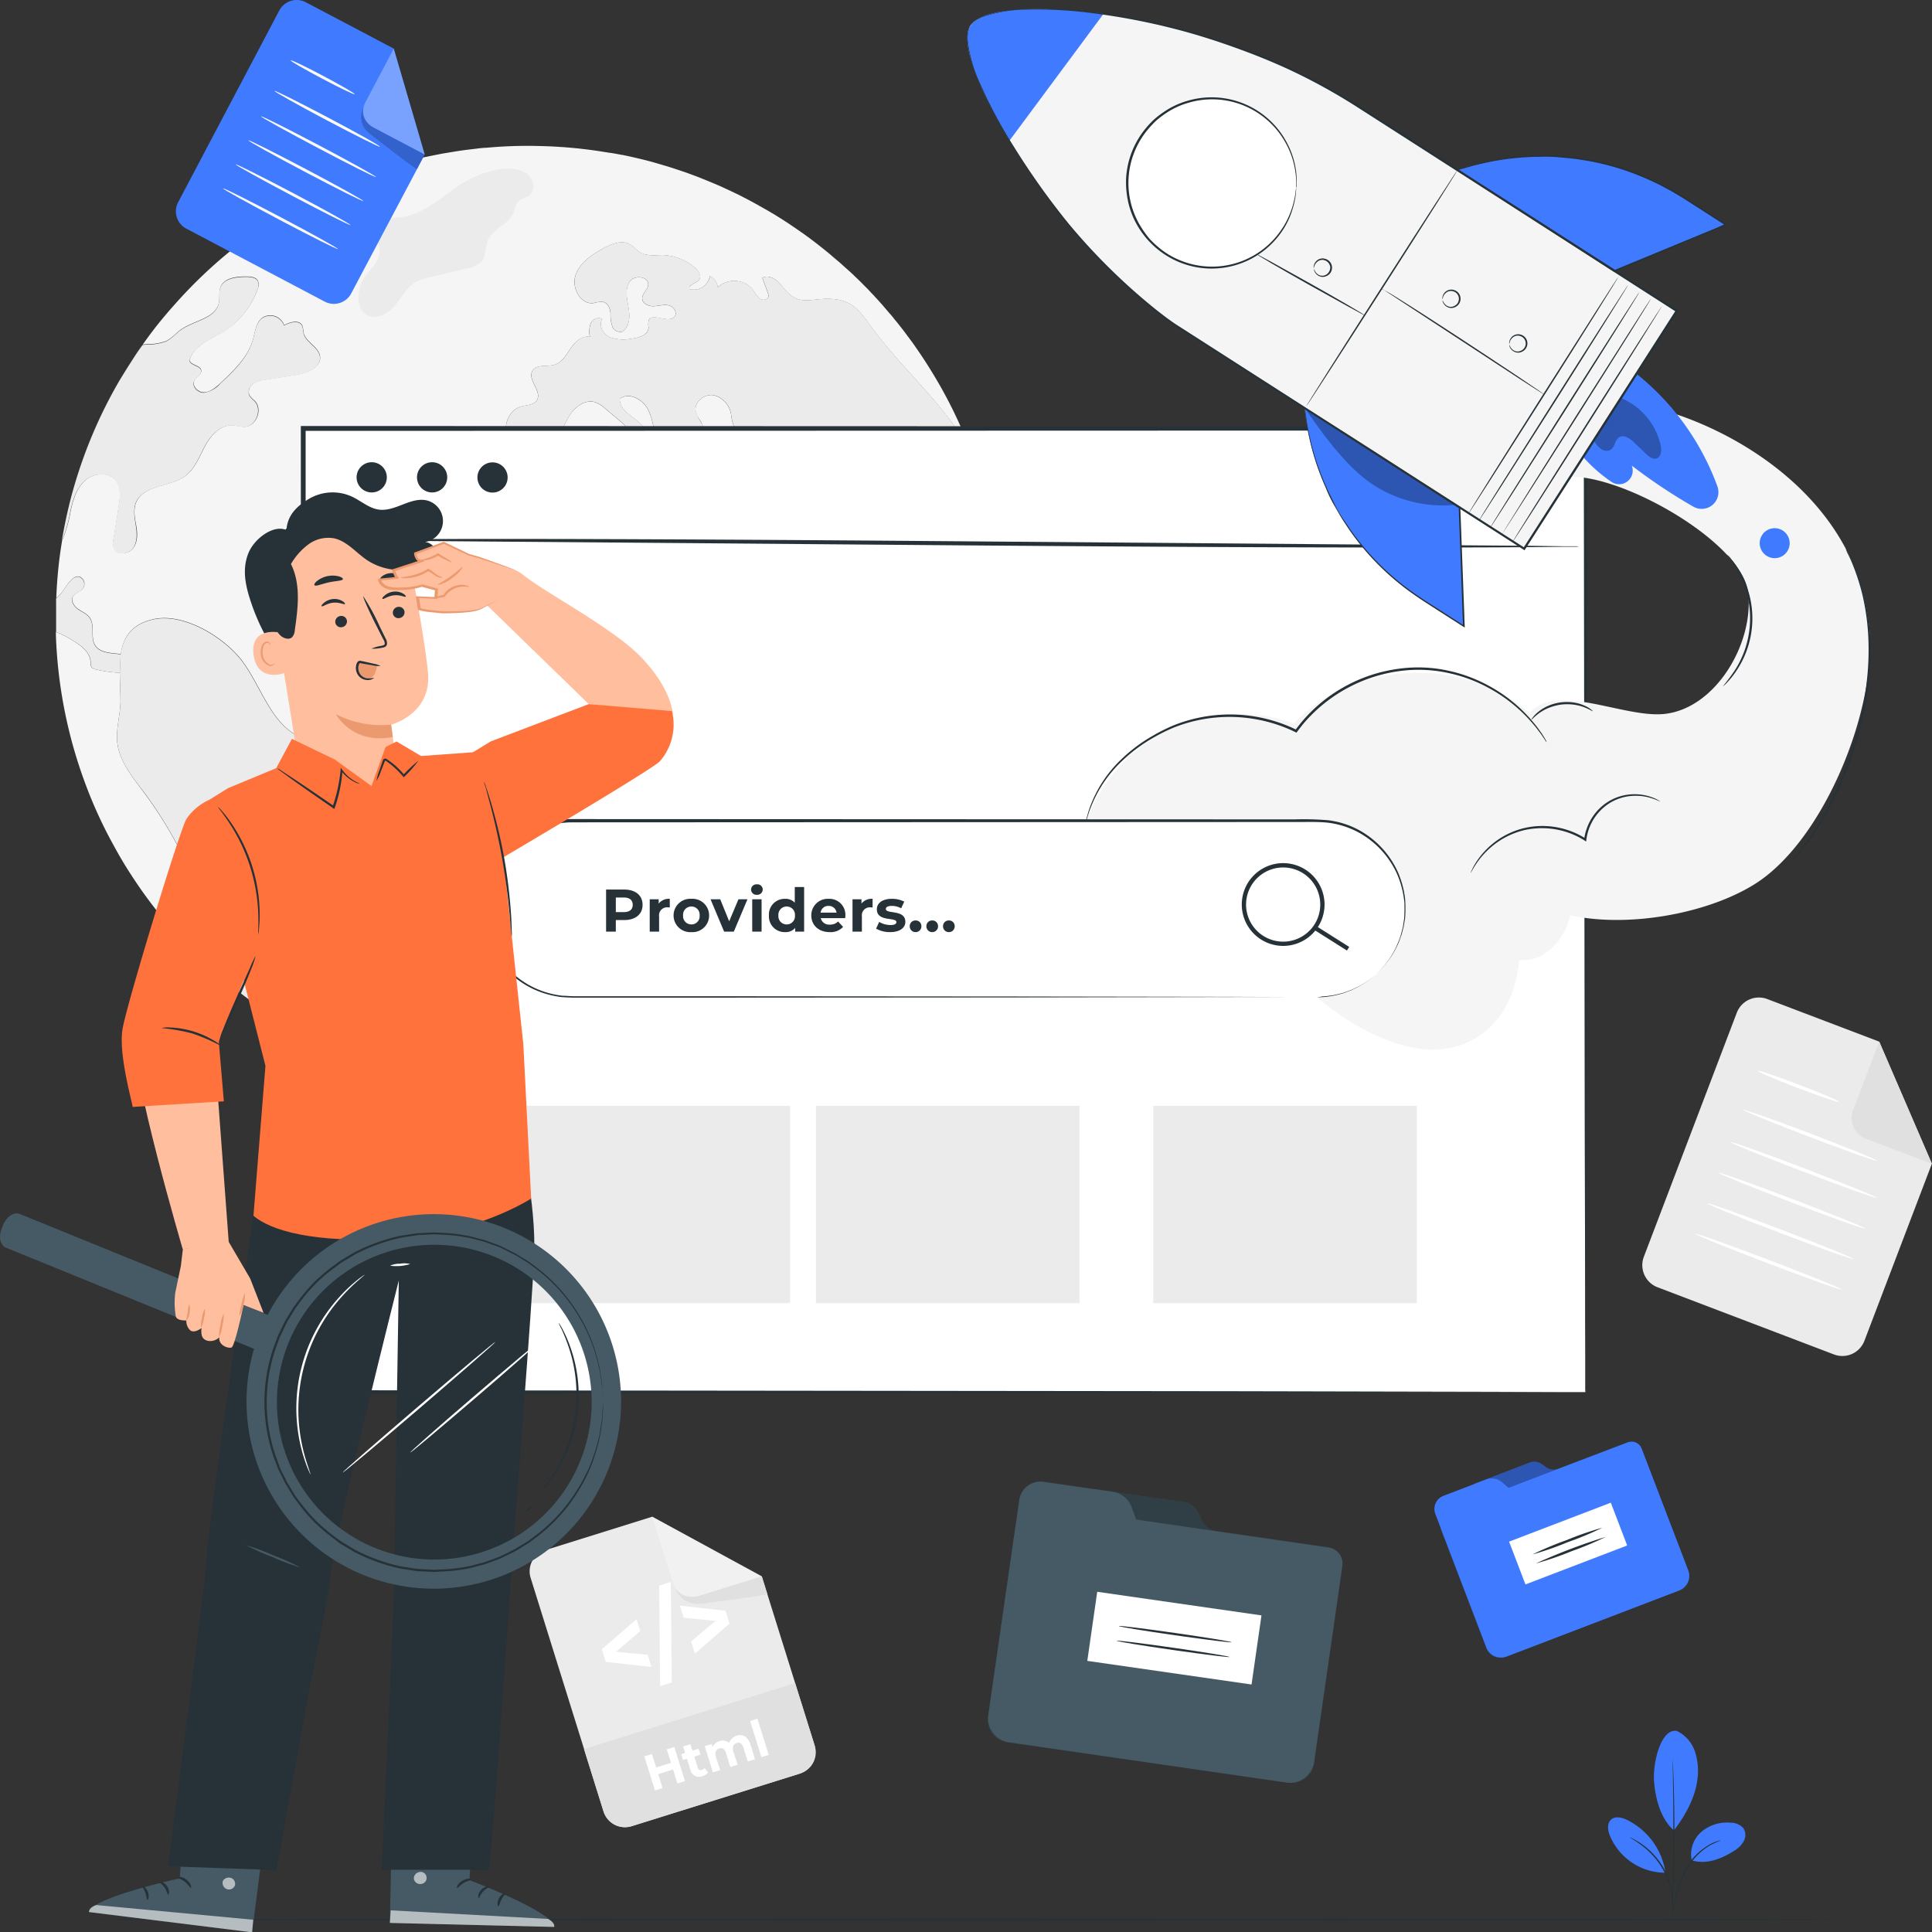 <svg xmlns="http://www.w3.org/2000/svg" width="450.01" height="450.083" viewBox="0 0 450.01 450.083">
  <rect x="0" y="0" width="450.01" height="450.083" fill="#333333" stroke="none"/>
  <g id="SEO-pana" transform="translate(-25.28 -29.826)">
    <g id="freepik--background-complete--inject-2">
      <path id="Path_8542" data-name="Path 8542" d="M452.43,345.3l-41.07-15.64a5.51,5.51,0,0,1-3.19-7.1l21.65-56.84a5.51,5.51,0,0,1,7.1-3.19L463,272.45l12.25,28.46-15.7,41.21a5.49,5.49,0,0,1-7.12,3.18Z" fill="#ebebeb"/>
      <path id="Path_8543" data-name="Path 8543" d="M463,272.45l-6.1,16a5.12,5.12,0,0,0,3,6.6l15.39,5.86Z" fill="#e0e0e0"/>
      <path id="Path_8544" data-name="Path 8544" d="M453.68,286.49c-.08.2-4.4-1.25-9.64-3.25s-9.44-3.78-9.36-4,4.39,1.25,9.64,3.25S453.76,286.28,453.68,286.49Z" fill="#fff"/>
      <path id="Path_8545" data-name="Path 8545" d="M462.51,300.21c-.08.2-7.15-2.3-15.78-5.59s-15.58-6.12-15.5-6.32,7.14,2.29,15.78,5.58S462.58,300,462.51,300.21Z" fill="#fff"/>
      <path id="Path_8546" data-name="Path 8546" d="M462.44,308.83c-.07.21-7.77-2.53-17.18-6.12s-17-6.65-16.9-6.86,7.77,2.53,17.18,6.12S462.52,308.63,462.44,308.83Z" fill="#fff"/>
      <path id="Path_8547" data-name="Path 8547" d="M459.73,316c-.08.21-7.77-2.53-17.18-6.12s-17-6.66-16.91-6.86,7.77,2.53,17.19,6.12S459.81,315.75,459.73,316Z" fill="#fff"/>
      <path id="Path_8548" data-name="Path 8548" d="M457,323.09c-.08.2-7.78-2.54-17.19-6.12s-17-6.66-16.9-6.87,7.77,2.54,17.18,6.12S457.09,322.88,457,323.09Z" fill="#fff"/>
      <path id="Path_8549" data-name="Path 8549" d="M454.3,330.21c-.08.21-7.77-2.53-17.18-6.11s-17-6.66-16.91-6.87,7.77,2.53,17.19,6.12S454.38,330,454.3,330.21Z" fill="#fff"/>
      <path id="Path_8550" data-name="Path 8550" d="M258,162.9c-.12-1.26-.26-2.5-.43-3.73s-.37-2.61-.59-3.91c.22,1.3.42,2.6.59,3.91S257.83,161.64,258,162.9Z" fill="#f5f5f5"/>
      <path id="Path_8551" data-name="Path 8551" d="M247.94,178.36c-1.08-2.44-1.32-5.14-2-7.71a5.09,5.09,0,0,0-2.31-3.45,21.174,21.174,0,0,0-2.78-.63c-3.26-1-4.14-5.52-7.23-6.93a10.33,10.33,0,0,0-3.1-.65c-4.13-.49-8.41-1.92-11-5.16a20.461,20.461,0,0,0-2.55-3.14c-1.06-.85-2.7-1.22-3.73-.35q1.31,2.63,2.58,5.22a13.77,13.77,0,0,0,2.9,4.34,4.64,4.64,0,0,0,4.86,1,3.24,3.24,0,0,1,1.64-.57,1.76,1.76,0,0,1,1.06.68c2.25,2.49,1.52,6.62-.68,9.17s-5.42,3.85-8.54,5.09a6.69,6.69,0,0,1-3.49.68c-2.16-.4-3.31-2.76-3.94-4.87-1.41-4.67-2.09-9.74-5-13.68a16.67,16.67,0,0,1-2.63-3.82c-.6-1.57-.46-3.4-1.4-4.77s-3.05-2.29-3.19-4a3.19,3.19,0,0,1,2-2.83c1.12-.54,2.37-.69,3.52-1.16.45-.2,1-.53,1-1,0-.74-1-1-1.28-1.71s.51-1.49.84-2.23c.72-1.71-1.06-3.44-2.79-4.14s-3.78-1.2-4.58-2.87a10,10,0,0,1-.56-2.5,5.45,5.45,0,0,0-4.08-4.49c-2.14-.35-4.51,1.55-4.17,3.68.21,1.16,1.09,2.07,1.56,3.15s.34,2.69-.77,3c-1.83.56-3.59-2.79-5.13-1.63.63,2.14,1.24,4.28,1.87,6.45-2.41,1.22-5.28-1-6.31-3.51s-1.07-5.35-2.29-7.76-4.51-4.21-6.6-2.51c-.11,3.11,4,4.36,5.8,6.87,1.31,1.82,1.12,4.76-.82,5.91s-5-.85-4.23-3c.26-.73.87-1.34.94-2.13.07-1-.75-1.76-1.5-2.39l-3.5-2.94a7.38,7.38,0,0,0-2.5-1.57c-2.4-.7-4.81,1.25-6.08,3.4s-2,4.69-3.75,6.48c-2.53,2.62-7.32,2.77-9.69,0s-1.17-7.87,2.33-8.86c1.33-.36,3-.33,3.7-1.5,1.22-2.07-2.27-4.72-1.06-6.81.92-1.61,3.36-.88,5.14-1.42s2.75-2.31,3.8-3.85,2.65-3,4.46-2.65a5.58,5.58,0,0,1,.19-3.17,2,2,0,0,1,2.67-1c-.89,1.47.18,3.51,1.73,4.24a9.35,9.35,0,0,0,5.07.36c1.71-.2,3.85-.83,4-2.54a5.838,5.838,0,0,1,0-1.67c.75-2,4.52.76,6-.88.83-.85-.09-2.37-1.26-2.65s-2.35.14-3.54.18-2.63-.58-2.68-1.76,1.25-2,1.39-3.16c.23-2-3.08-2.45-4.25-.87s-.75,3.77-.4,5.7.54,4.22-.89,5.58c-.61.92-2.2.44-2.72-.54a7.92,7.92,0,0,1-.51-3.26c-.08-1.12-.57-2.37-1.65-2.67a6,6,0,0,0-2.32.26c-3,.37-5.14-3.55-4.19-6.45s3.7-4.77,6.37-6.25c2-1.08,4.37-2.1,6.31-1,.9.51,1.53,1.38,2.42,1.9,1.54.91,3.44.58,5.2.61a12.13,12.13,0,0,1,7.58,3c.78.71,1.52,1.9.91,2.75s-2.57,1.1-2.24,2.16a3.78,3.78,0,0,0,4.75-3,3.2,3.2,0,0,1,1.83,2.58,5.66,5.66,0,0,1,8.28.68,7.09,7.09,0,0,0,1.53,2c.7.46,1.92.23,2-.59a1.88,1.88,0,0,0-.14-.77c-.42-1.18-.86-2.35-1.28-3.52,1.63-.87,3.54.49,4.64,2,4.08,5.45,7,2.17,12.74,3.06,3.89.6,5.6,3.09,7.8,6.1,6.73,9.28,15.62,16.88,21.74,26.57.64,1,1.23,2,1.79,3.09-.1-.26-.19-.53-.3-.79a106.71,106.71,0,0,0-8.89-18.07c-.75-1.22-1.51-2.43-2.3-3.61-.49-.74-1-1.48-1.5-2.2-.64-.94-1.32-1.85-2-2.75-.54-.74-1.08-1.45-1.64-2.15-.38-.49-.78-1-1.19-1.46a20.359,20.359,0,0,0-1.36-1.64L230.93,101c-.14-.18-.3-.35-.47-.53-.51-.59-1.05-1.16-1.59-1.74a.4.4,0,0,0-.15-.17c-.14-.16-.3-.32-.46-.47-.43-.49-.9-1-1.36-1.43-.75-.77-1.51-1.54-2.3-2.27-.64-.64-1.3-1.25-2-1.86s-1.19-1.09-1.8-1.61-1.19-1-1.8-1.53-1.48-1.24-2.25-1.85h0c-2.11-1.69-4.29-3.29-6.52-4.79-.56-.39-1.1-.75-1.66-1.12s-1.13-.73-1.69-1.08-1.13-.72-1.71-1.05-1.15-.69-1.72-1-.93-.54-1.4-.78a6.36,6.36,0,0,0-.71-.4c-1-.56-2-1.1-3-1.6-.5-.27-1-.53-1.53-.77s-1.31-.65-2-.94a1.38,1.38,0,0,0-.3-.14c-.59-.28-1.18-.56-1.79-.82-.86-.37-1.71-.73-2.57-1.08s-1.95-.8-2.94-1.17-2.2-.82-3.32-1.19-2.24-.75-3.38-1.09-2.26-.67-3.41-1q-3.41-.91-6.89-1.62h-.12c-.89-.17-1.78-.34-2.67-.48a.68.68,0,0,0-.17,0c-.39-.07-.79-.14-1.19-.19-1.65-.28-3.33-.51-5-.7l-.61-.07c-.49-.07-1-.1-1.48-.15-1.12-.11-2.23-.2-3.37-.27s-2.35-.14-3.53-.17-2.48-.07-3.72-.07c-3.27,0-6.52.14-9.73.44a21.313,21.313,0,0,0-2.26.2l-2.35.28c-.79.11-1.57.21-2.34.33l-2.34.39c-.66.1-1.34.22-2,.36q-2.46.48-4.86,1c-.75.17-1.5.37-2.25.58s-1.5.4-2.24.61c-1.23.34-2.44.73-3.64,1.11h0c-1,.33-2,.66-2.92,1h-.07c-1,.35-2,.71-2.93,1.1h-.16c-.89.35-1.78.72-2.65,1.08-1.1.45-2.18.94-3.24,1.43-.91.42-1.8.84-2.67,1.27s-1.88.94-2.81,1.43l-.1.06c-.89.47-1.78,1-2.65,1.46s-1.8,1-2.69,1.59h0c-.84.5-1.66,1-2.48,1.53-.31.19-.61.4-.92.61-.87.56-1.71,1.13-2.56,1.73-1,.71-2.06,1.46-3.07,2.21s-1.76,1.34-2.62,2a110,110,0,0,0-13.7,13c-1.48,1.64-2.88,3.31-4.24,5q-1.72,2.19-3.33,4.48c-1,1.33-1.88,2.69-2.77,4.07.89-1.38,1.82-2.74,2.77-4.07l.84-.09a12.84,12.84,0,0,0,4.64-.75c1.31-.64,2.23-1.81,3.42-2.65,3-2.16,8-2.56,8.82-6.19.28-1.22-.06-2.54.4-3.71.85-2.18,3.76-2.49,6.1-2.46,1,0,2.16.14,2.61,1a2.53,2.53,0,0,1-.1,2,18.93,18.93,0,0,1-8,9.83c-3,1.85-7,3.28-7.83,6.73.42,1.17,2.55,1.08,2.72,2.3.12,1-1.13,1.48-1.59,2.35-.66,1.28.86,2.83,2.3,2.76s2.65-1.12,3.72-2.09c3.17-3,6.5-6.12,7.65-10.31.49-1.72.66-3.75,2.06-4.9a3.4,3.4,0,0,1,5.17,1.66c1.38-.77,3.53-1.34,4.24.09a7.42,7.42,0,0,1,.3,1.64c.45,2.23,3.5,3.24,3.82,5.49.36,2.59-3,3.94-5.57,4.34l-7.06,1.11a6.54,6.54,0,0,0-2.92.94,2.3,2.3,0,0,0-.88,2.74,6.92,6.92,0,0,0,1.22,1.26c2,2,.35,6-2.4,6.06-.94,0-1.87-.31-2.81-.35-2.79-.12-5,2.34-6.33,4.8s-2.31,5.26-4.55,6.94c-3.59,2.7-9.78,2.07-11.52,6.22-.7,1.67-.33,3.56,0,5.35s.4,3.77-.65,5.25-3.71,1.78-4.48.14a4.06,4.06,0,0,1-.1-2.32c.42-2.58.82-5.16,1.22-7.74.3-1.92.56-4.06-.58-5.63-1.58-2.2-5.14-2-7.2-.23s-2.89,4.52-3.46,7.15a31.22,31.22,0,0,1-2,6.94h0c-.37,2.16-.67,4.36-.89,6.57s-.39,4.52-.47,6.82a11,11,0,0,0,.89-.84c1.1-1.13,3.31-5.93,5.3-3.57a1.79,1.79,0,0,1,0,2.18c-.61.78-1.83,1-2.3,1.81-.57,1,.23,2.26,1.17,2.93s2.09,1.09,2.75,2.05c1.28,1.83.06,4.61,1.29,6.47,1.07,1.61,3.33,1.71,5.27,1.92l.66.1c.54-3.83,2.34-6.95,7.57-8.14,7.21-1.64,16.7,4.34,20.76,9.78,4.53,6.09,6.67,14.7,13.61,17.75,5,2.18,12,1.39,14.45,6.26,2.17,4.36-1.6,9.25-2.18,14.08-.36,3.19.68,6.37.93,9.56s-.72,6.93-3.63,8.28c-1.62.73-3.66.64-5,1.86-2.31,2.2-.41,6.73-2.73,8.93a12.191,12.191,0,0,1-3,1.55c-5.21,2.63-5.07,10.3-2.65,15.62.09.19.18.36.26.56A110.17,110.17,0,0,0,200,271.08h0a111.789,111.789,0,0,0,9.74-5.87,109.145,109.145,0,0,0,13.69-10.88,107.646,107.646,0,0,0,8.36-8.73c1.85-2.13,3.6-4.34,5.27-6.61.85-1.17,1.69-2.34,2.47-3.54a105.144,105.144,0,0,0,6.58-11,106.725,106.725,0,0,0,7.13-17.19,107.861,107.861,0,0,0,4.2-18.67c.33-2.47.59-5,.76-7.51a6.34,6.34,0,0,1-4.42,2C251.19,183,249,180.8,247.94,178.36Z" fill="#f5f5f5"/>
      <path id="Path_8552" data-name="Path 8552" d="M52.59,202.76c-.34-3.15.7-6.31.75-9.5,0-2.19-.12-4.51-.15-6.73a29.389,29.389,0,0,1-5.6-.78,1.73,1.73,0,0,1-1-.52,2,2,0,0,1-.22-1.17c-.14-2.48-2.53-4.11-4.67-5.35a18.52,18.52,0,0,0-3.4-1.68c0,.27,0,.51,0,.77a109.89,109.89,0,0,0,7,34.95A104.739,104.739,0,0,0,52,227.19c1.08,2,2.27,4,3.5,5.91,1.54,2.39,3.14,4.72,4.87,7s3.31,4.27,5.11,6.29a105.259,105.259,0,0,0,7.79,8c2.42,2.27,4.95,4.41,7.58,6.45-6-16.14-11.68-32.61-22-46.35C56.2,210.89,53.1,207.23,52.59,202.76Z" fill="#f5f5f5"/>
      <path id="Path_8553" data-name="Path 8553" d="M38.25,171.82v2C38.25,173.28,38.24,172.49,38.25,171.82Z" fill="#f5f5f5"/>
      <g id="Group_1942" data-name="Group 1942" opacity="0.6">
        <path id="Path_8554" data-name="Path 8554" d="M87,265.3c.92.62,1.86,1.23,2.81,1.83l2,1.22-2-1.22C88.9,266.53,88,265.92,87,265.3Z" fill="#f5f5f5"/>
      </g>
      <path id="Path_8555" data-name="Path 8555" d="M180.33,258.39a9.4,9.4,0,0,1-2.05-.22,6.73,6.73,0,0,1-4.86-3.68,12.51,12.51,0,0,1-.85-4.8,18,18,0,0,0-.35-3.28,17.26,17.26,0,0,0-2.58-5.26,18.33,18.33,0,0,1-3.45-12.42v-.68c-.58-19.37-6-35.1-15.62-45.48a10.6,10.6,0,0,0-4.73-3.35,5.9,5.9,0,0,0-6.07,2.1,12.332,12.332,0,0,0-.91,1.49,8.46,8.46,0,0,1-1.59,2.27,4.55,4.55,0,0,1-3.88,1,7,7,0,0,1-4.84-3.34c-1.71-3-1.4-6.72-1.15-9.71l1-12c.16-1.86.37-4.4,1.87-6.14a10.26,10.26,0,0,1,4.47-2.56,13.32,13.32,0,0,0,3.44-1.65c1.93-1.45,2.79-3.73,3.7-6.14a24.77,24.77,0,0,1,1.75-4,7.41,7.41,0,0,1,6.9-3.39,3.19,3.19,0,0,1,2.53,1.69,7.59,7.59,0,0,1,4.49-4.11c4-1.15,8.84,2,13.53,5.05,4.29,2.79,8.33,5.41,11.51,4.83a24.707,24.707,0,0,0,2.4-.59,12.67,12.67,0,0,1,5.17-.71c4.63.65,7,5.67,8.53,10l7.53,21c.94,2.62,2.15,5.49,4.64,6.46a9.47,9.47,0,0,0,3.14.46,10.5,10.5,0,0,1,3.28.47,5.26,5.26,0,0,1,3.46,4.24c.64,3.48-1.1,8-4.05,10.58h0a48.763,48.763,0,0,1-4.42,3.25c-3.4,2.32-6.62,4.51-8,8.11a19.471,19.471,0,0,0-.93,6.15,18.93,18.93,0,0,1-1.07,6.63,19.149,19.149,0,0,1-3.27,4.77,29.542,29.542,0,0,0-2.19,2.79c-2.41,3.63-3.08,8.14-3.73,12.49-.08.56-.16,1.12-.25,1.67-.75,4.86-2.05,10.27-6,13.65A10.17,10.17,0,0,1,180.33,258.39Z" fill="#ebebeb"/>
      <g id="Group_1943" data-name="Group 1943" opacity="0.6">
        <path id="Path_8556" data-name="Path 8556" d="M38.32,169.22h0v.61A2.078,2.078,0,0,1,38.32,169.22Z" fill="#f5f5f5"/>
      </g>
      <g id="Group_1944" data-name="Group 1944" opacity="0.6">
        <path id="Path_8557" data-name="Path 8557" d="M38.24,175.42v1.61h0C38.25,176.5,38.25,176,38.24,175.42Z" fill="#f5f5f5"/>
      </g>
      <path id="Path_8558" data-name="Path 8558" d="M53.38,182.26l-.66-.1c-1.94-.21-4.2-.31-5.27-1.92-1.23-1.86,0-4.64-1.29-6.47-.66-1-1.81-1.37-2.75-2.05s-1.75-1.92-1.17-2.93c.47-.86,1.69-1,2.3-1.81a1.79,1.79,0,0,0,0-2.18c-2-2.36-4.2,2.44-5.3,3.57a11,11,0,0,1-.89.84h0v7.83a18.13,18.13,0,0,1,3.39,1.68c2.15,1.23,4.54,2.87,4.68,5.35a2,2,0,0,0,.22,1.17,1.73,1.73,0,0,0,1,.52,29.388,29.388,0,0,0,5.6.78" fill="#ebebeb"/>
      <path id="Path_8559" data-name="Path 8559" d="M53.19,186.53c0,2.22.19,4.54.15,6.73-.05,3.19-1.09,6.35-.74,9.5.5,4.47,3.6,8.13,6.31,11.72,10.28,13.74,16,30.21,22,46.35h0c1.11.89,2.25,1.73,3.4,2.55.9.65,1.82,1.29,2.75,1.92s1.86,1.23,2.81,1.83l2,1.22c-.08-.2-.17-.37-.26-.56-2.42-5.32-2.56-13,2.65-15.62a12.191,12.191,0,0,0,3-1.55c2.32-2.2.42-6.73,2.73-8.93,1.31-1.22,3.35-1.13,5-1.86,2.91-1.35,3.86-5.08,3.63-8.28s-1.29-6.37-.93-9.56c.58-4.83,4.35-9.72,2.18-14.08-2.42-4.87-9.48-4.08-14.45-6.26C88.38,198.6,86.24,190,81.71,183.9c-4.06-5.44-13.55-11.42-20.76-9.78-5.23,1.19-7,4.31-7.57,8.14" fill="#ebebeb"/>
      <path id="Path_8560" data-name="Path 8560" d="M45.13,141.73c2.06-1.76,5.62-2,7.2.23,1.14,1.57.88,3.71.58,5.63-.4,2.58-.8,5.16-1.22,7.74a4.06,4.06,0,0,0,.1,2.32c.77,1.64,3.45,1.32,4.48-.14s.93-3.47.65-5.25-.65-3.68,0-5.35c1.74-4.15,7.93-3.52,11.52-6.22,2.24-1.68,3.23-4.48,4.55-6.94s3.54-4.92,6.33-4.8c.94,0,1.87.39,2.81.35,2.75-.08,4.36-4.11,2.4-6.06A6.92,6.92,0,0,1,83.36,122a2.3,2.3,0,0,1,.88-2.74,6.54,6.54,0,0,1,2.92-.94l7.06-1.11c2.6-.4,5.93-1.75,5.57-4.34-.32-2.25-3.37-3.26-3.82-5.49a7.42,7.42,0,0,0-.3-1.64c-.71-1.43-2.86-.86-4.24-.09A3.4,3.4,0,0,0,86.26,104c-1.4,1.15-1.57,3.18-2.06,4.9-1.15,4.19-4.48,7.36-7.65,10.31a6.377,6.377,0,0,1-3.72,2.09c-1.45.09-3-1.48-2.3-2.76.46-.87,1.71-1.37,1.59-2.35-.17-1.22-2.3-1.13-2.72-2.3.84-3.45,4.79-4.88,7.83-6.73a18.93,18.93,0,0,0,8-9.83,2.53,2.53,0,0,0,.1-2c-.45-.87-1.62-1-2.61-1-2.34,0-5.25.28-6.1,2.46-.46,1.17-.12,2.49-.4,3.71-.82,3.63-5.79,4-8.82,6.19-1.19.84-2.11,2-3.42,2.65a12.84,12.84,0,0,1-4.64.75l-.84.09c-1,1.33-1.88,2.69-2.77,4.07S54,117,53.15,118.39a109.489,109.489,0,0,0-9.55,21.3c-.85,2.61-1.61,5.26-2.26,7.95s-1.21,5.42-1.66,8.18a31.22,31.22,0,0,0,2-6.94C42.24,146.25,43.09,143.49,45.13,141.73Z" fill="#ebebeb"/>
      <path id="Path_8561" data-name="Path 8561" d="M137.54,90.64c1-1.37.73-3.33,1.41-4.91,1.12-2.62,4.61-3.56,5.82-6.15.46-1,.58-2.21,1.39-2.94s1.68-.75,2.4-1.3c1.63-1.25.95-4.08-.77-5.18-4.32-2.76-12.27.43-16,3.14-4.8,3.47-9.49,7.65-15.88,7.24-1.76-.11-3.59-.59-5.24,0s-2.67,3.1-1.25,4.14c.79.59,1.91.42,2.81.84,1.64.76,1.81,3.14,1,4.77S111,93.16,110,94.71a8.26,8.26,0,0,0-1.18,5,4.58,4.58,0,0,0,1.49,3.25c2,1.58,5,.22,6.69-1.68s2.85-4.37,5-5.68a12.36,12.36,0,0,1,3.58-1.24l8.33-2A6.1,6.1,0,0,0,137.54,90.64Z" fill="#ebebeb"/>
      <g id="Group_1945" data-name="Group 1945" opacity="0.6">
        <path id="Path_8562" data-name="Path 8562" d="M258.46,172.29c0-1.58-.06-3.16-.15-4.72.09,1.56.14,3.14.15,4.72v1.52c0,2.44-.09,4.84-.23,7.25.14-2.41.23-4.81.23-7.25A12.847,12.847,0,0,0,258.46,172.29Z" fill="#f5f5f5"/>
      </g>
      <g id="Group_1946" data-name="Group 1946" opacity="0.6">
        <path id="Path_8563" data-name="Path 8563" d="M251.57,135.34c.52,1.39,1,2.79,1.48,4.21-.46-1.42-1-2.82-1.48-4.21Z" fill="#f5f5f5"/>
      </g>
      <path id="Path_8564" data-name="Path 8564" d="M258.46,172.29c0-1.58-.06-3.16-.15-4.72s-.2-3.12-.36-4.67c-.12-1.26-.26-2.5-.43-3.73s-.37-2.61-.59-3.91a106.475,106.475,0,0,0-2.57-11.44c-.41-1.43-.85-2.86-1.31-4.27s-1-2.82-1.48-4.21h0c-.56-1-1.15-2.08-1.79-3.09-6.12-9.69-15-17.29-21.74-26.57-2.2-3-3.91-5.5-7.8-6.1-5.75-.89-8.66,2.39-12.74-3.06-1.1-1.47-3-2.83-4.64-2,.42,1.17.86,2.34,1.28,3.52a1.88,1.88,0,0,1,.14.77c-.09.82-1.31,1-2,.59a7.09,7.09,0,0,1-1.53-2,5.66,5.66,0,0,0-8.28-.68,3.2,3.2,0,0,0-1.83-2.58,3.78,3.78,0,0,1-4.75,3c-.33-1.06,1.57-1.25,2.24-2.16s-.13-2-.91-2.75a12.13,12.13,0,0,0-7.58-3c-1.76,0-3.66.3-5.2-.61-.89-.52-1.52-1.39-2.42-1.9-1.94-1.1-4.36-.08-6.31,1-2.67,1.48-5.42,3.34-6.37,6.25s1.16,6.82,4.19,6.45a6,6,0,0,1,2.32-.26c1.08.3,1.57,1.55,1.65,2.67a7.92,7.92,0,0,0,.51,3.26c.52,1,2.11,1.46,2.72.54,1.43-1.36,1.25-3.64.89-5.58s-.75-4.11.4-5.7,4.48-1.08,4.25.87c-.14,1.15-1.44,2-1.39,3.16s1.5,1.81,2.68,1.76,2.39-.47,3.54-.18,2.09,1.8,1.26,2.65c-1.45,1.64-5.22-1.16-6,.88a4.465,4.465,0,0,0,0,1.67c-.14,1.71-2.28,2.34-4,2.54a9.35,9.35,0,0,1-5.07-.36c-1.55-.73-2.62-2.77-1.73-4.24a2,2,0,0,0-2.67,1,5.58,5.58,0,0,0-.19,3.17c-1.81-.4-3.43,1.13-4.46,2.65s-2,3.31-3.8,3.85-4.22-.19-5.14,1.42c-1.21,2.09,2.28,4.74,1.06,6.81-.7,1.17-2.37,1.14-3.7,1.5-3.5,1-4.72,6.12-2.33,8.86s7.16,2.58,9.69,0c1.76-1.79,2.48-4.32,3.75-6.48s3.68-4.1,6.08-3.4a7.38,7.38,0,0,1,2.5,1.57l3.5,2.94c.75.63,1.57,1.41,1.5,2.39-.07.79-.68,1.4-.94,2.13-.73,2.11,2.32,4.11,4.23,3s2.13-4.09.82-5.91c-1.81-2.51-5.91-3.76-5.8-6.87,2.09-1.7,5.38.09,6.6,2.51s1.26,5.27,2.29,7.76,3.9,4.73,6.31,3.51c-.63-2.17-1.24-4.31-1.87-6.45,1.54-1.16,3.3,2.19,5.13,1.63,1.11-.34,1.25-2,.77-3a13.407,13.407,0,0,1-1.56-3.15c-.34-2.13,2-4,4.17-3.68a5.45,5.45,0,0,1,4.08,4.49,10,10,0,0,0,.56,2.5c.8,1.67,2.87,2.18,4.58,2.87s3.51,2.43,2.79,4.14c-.33.74-1.11,1.46-.84,2.23s1.28,1,1.28,1.71c0,.48-.53.81-1,1-1.15.47-2.4.62-3.52,1.16a3.19,3.19,0,0,0-2,2.83c.14,1.74,2.21,2.58,3.19,4s.8,3.2,1.4,4.77a16.669,16.669,0,0,0,2.63,3.82c2.89,3.94,3.57,9,5,13.68.63,2.11,1.78,4.47,3.94,4.87a6.69,6.69,0,0,0,3.49-.68c3.12-1.24,6.36-2.56,8.54-5.09s2.93-6.68.68-9.17a1.76,1.76,0,0,0-1.06-.68,3.24,3.24,0,0,0-1.64.57,4.64,4.64,0,0,1-4.86-1,13.77,13.77,0,0,1-2.9-4.34l-2.58-5.22c1-.87,2.67-.5,3.73.35a20.46,20.46,0,0,1,2.55,3.14c2.59,3.24,6.87,4.67,11,5.16a10.33,10.33,0,0,1,3.1.65c3.09,1.41,4,6,7.23,6.93a21.172,21.172,0,0,1,2.78.63,5.09,5.09,0,0,1,2.31,3.45c.72,2.57,1,5.27,2,7.71s3.25,4.65,5.9,4.69a6.34,6.34,0,0,0,4.42-2h0c.14-2.41.23-4.81.23-7.25C258.49,173.3,258.49,172.8,258.46,172.29Z" fill="#ebebeb"/>
      <path id="Path_8565" data-name="Path 8565" d="M213.87,218c-1.64.32-2,1.28-2.86,2.5-1.16,1.58-2.82,3.17-3.88,4.73-1.79,2.65-.18,6.77-2.54,9-.48.46-1.1.75-1.53,1.25a2.79,2.79,0,0,0,.57,3.85,3.78,3.78,0,0,0,4.1.08,6.07,6.07,0,0,0,2.52-3.44,5.75,5.75,0,0,1,1.27-2.82c1.35-1.18,3.45-.3,5.22-.55C224.3,231.56,221.05,216.6,213.87,218Z" fill="#ebebeb"/>
      <path id="Path_8566" data-name="Path 8566" d="M211.68,442.9l-39.34,12.3a5.16,5.16,0,0,1-6.46-3.39l-17-54.45a5.16,5.16,0,0,1,3.39-6.46l24.94-7.8L202.72,397l12.34,39.47a5.16,5.16,0,0,1-3.38,6.43Z" fill="#ebebeb"/>
      <path id="Path_8567" data-name="Path 8567" d="M163.19,429.07h51.53v15a5.46,5.46,0,0,1-5.46,5.46H168.53a5.33,5.33,0,0,1-5.33-5.33V429.07Z" transform="translate(-122.48 76.4) rotate(-17.36)" fill="#e0e0e0"/>
      <path id="Path_8568" data-name="Path 8568" d="M182.34,436.74l2.49,7.95-1.77.56-1-3.27-3.46,1.09,1,3.26-1.76.55-2.48-7.95,1.76-.55,1,3.13,3.46-1.08-1-3.14Z" fill="#fff"/>
      <path id="Path_8569" data-name="Path 8569" d="M190.2,442.69a2.47,2.47,0,0,1-1.26.82,2.06,2.06,0,0,1-2.87-1.51l-.79-2.51-.9.28-.43-1.36.91-.28-.47-1.49,1.7-.53.46,1.49,1.46-.46.43,1.36L187,439l.78,2.49a.72.72,0,0,0,1,.57,1.06,1.06,0,0,0,.61-.44Z" fill="#fff"/>
      <path id="Path_8570" data-name="Path 8570" d="M200.05,436.09l1.09,3.5-1.69.53-1-3.22c-.31-1-.88-1.31-1.56-1.1s-1.14.92-.8,2l1,3.07-1.7.53-1-3.23c-.31-1-.86-1.32-1.56-1.1s-1.13.92-.79,2l1,3.06-1.7.53-1.91-6.11,1.62-.5.22.7a2.46,2.46,0,0,1,1.59-1.37,2.27,2.27,0,0,1,2.24.4,2.72,2.72,0,0,1,1.8-1.66C198.2,433.7,199.47,434.23,200.05,436.09Z" fill="#fff"/>
      <path id="Path_8571" data-name="Path 8571" d="M200,430.69l1.7-.53,2.63,8.42-1.7.53Z" fill="#fff"/>
      <path id="Path_8572" data-name="Path 8572" d="M174.41,409.75l-5.67,4.82,7.4.7.88,2.84-10.63-1.19-.92-2.95,8.06-7Z" fill="#fff"/>
      <path id="Path_8573" data-name="Path 8573" d="M178.82,399.15l2.72-.85.21,23.42-2.73.85Z" fill="#fff"/>
      <path id="Path_8574" data-name="Path 8574" d="M194.28,405l.92,3-8.06,7-.89-2.84,5.68-4.79-7.4-.73-.88-2.81Z" fill="#fff"/>
      <g id="Group_1947" data-name="Group 1947" opacity="0.3">
        <path id="Path_8575" data-name="Path 8575" d="M177.18,383.1l4.8,15.33a4.79,4.79,0,0,0,6,3.14l14.74-4.6Z" fill="#fff"/>
      </g>
      <path id="Path_8576" data-name="Path 8576" d="M182.6,399.71a5.32,5.32,0,0,0,5.58,3.67,4.548,4.548,0,0,0,.52,0c2-.26,15.4-2,15.31-2.25L202.72,397,188,401.58S184.27,402.6,182.6,399.71Z" fill="#e0e0e0"/>
    </g>
    <g id="freepik--Floor--inject-2">
      <path id="Path_8577" data-name="Path 8577" d="M455.94,476.93c0,.14-92.21.26-205.93.26s-205.95-.12-205.95-.26,92.19-.26,206-.26S455.94,476.79,455.94,476.93Z" fill="#263238"/>
    </g>
    <g id="freepik--Window--inject-2">
      <rect id="Rectangle_798" data-name="Rectangle 798" width="298.69" height="224.44" transform="translate(95.87 129.64)" fill="#fff"/>
      <path id="Path_8578" data-name="Path 8578" d="M394.56,354.08v-4.12c0-2.7,0-6.7-.05-11.93,0-10.44-.06-25.78-.11-45.36-.05-39.1-.13-95.16-.22-163l.43.43-298.66.09h0l.52-.52V354.11l-.47-.47,215.58.23,61.23.13,16.25.06h.08l-16.16.06-61.12.13-215.89.23H95.4v-.47c0-67.33,0-143.74-.05-224.44v-.52h.55l298.66.1H395v.42c-.09,68-.16,124.14-.22,163.3-.05,19.54-.08,34.84-.11,45.26v14.85A4.989,4.989,0,0,1,394.56,354.08Z" fill="#263238"/>
      <path id="Path_8579" data-name="Path 8579" d="M393.06,157.13a6.09,6.09,0,0,1-.75.05h-2.22l-8.52.09c-7.39.06-18.1.09-31.32.08-26.46,0-63-.19-103.36-.52L143.53,156l-31.33-.25-8.51-.1-2.22-.06a3.289,3.289,0,0,1-.75,0,3.29,3.29,0,0,1,.75-.05h2.22l8.51-.09c7.4-.06,18.1-.09,31.33-.09,26.45,0,63,.2,103.37.53l103.35.83,31.33.24,8.51.11h2.22a3.58,3.58,0,0,1,.75.06Z" fill="#263238"/>
      <path id="Path_8580" data-name="Path 8580" d="M115.38,141a3.52,3.52,0,1,1-3.51-3.51,3.52,3.52,0,0,1,3.51,3.51Z" fill="#263238"/>
      <path id="Path_8581" data-name="Path 8581" d="M129.45,141a3.52,3.52,0,1,1-3.52-3.51A3.52,3.52,0,0,1,129.45,141Z" fill="#263238"/>
      <circle id="Ellipse_5" data-name="Ellipse 5" cx="3.52" cy="3.52" r="3.52" transform="translate(136.48 137.52)" fill="#263238"/>
      <rect id="Rectangle_799" data-name="Rectangle 799" width="61.38" height="45.95" transform="translate(147.93 287.41)" fill="#ebebeb"/>
      <rect id="Rectangle_800" data-name="Rectangle 800" width="61.38" height="45.95" transform="translate(215.34 287.41)" fill="#ebebeb"/>
      <rect id="Rectangle_801" data-name="Rectangle 801" width="61.38" height="45.95" transform="translate(293.9 287.41)" fill="#ebebeb"/>
    </g>
    <g id="freepik--Rocket--inject-2">
      <path id="Path_8582" data-name="Path 8582" d="M460.81,177.91c-1.87-34.64-38.07-52.07-56.59-54.32L389.4,141c11.93-1.79,41.6,14.77,43.05,26.75s-7.68,27.29-19.7,28.39c-9.44.87-25.18-7.51-31.17-.17-15.14-13.48-41-12.37-54.92,2.36a37.84,37.84,0,0,0-50.36,31.44l55.75,32.36s23.23,20.82,39.07,8c5.41-4.38,7.47-10.67,8-16.74a8.39,8.39,0,0,0,3.16-.2c4-1.08,7-4.68,8.32-8.63a14.651,14.651,0,0,0,.42-1.55c13.54,3,32-.4,42.89-7.2C449.71,226,461.81,196.54,460.81,177.91Z" fill="#f5f5f5"/>
      <path id="Path_8583" data-name="Path 8583" d="M385.52,202.71a2.079,2.079,0,0,1-.21-.27l-.55-.82c-.24-.37-.54-.82-.93-1.32s-.81-1.11-1.36-1.72a35.9,35.9,0,0,0-10.83-8.72,34.521,34.521,0,0,0-9-3.27,32.53,32.53,0,0,0-11-.5,35.67,35.67,0,0,0-22,11.43c-.83.9-1.56,1.88-2.25,2.78l-.13.18-.19-.1a35.11,35.11,0,0,0-28.6-1,43.491,43.491,0,0,0-4.53,2.27,36.829,36.829,0,0,0-7.29,5.41,29.459,29.459,0,0,0-7.28,10.79c-.3.72-.5,1.37-.68,1.94a15,15,0,0,0-.41,1.45l-.24.9a1,1,0,0,1-.1.3,1.426,1.426,0,0,1,.05-.31l.19-.91a11.659,11.659,0,0,1,.37-1.47c.16-.58.35-1.24.63-2a29.28,29.28,0,0,1,7.22-11,36.459,36.459,0,0,1,7.33-5.51,41.53,41.53,0,0,1,4.57-2.32,34.641,34.641,0,0,1,5.19-1.69,35.39,35.39,0,0,1,23.81,2.6l-.33.08a35.68,35.68,0,0,1,24.62-14.38,32.79,32.79,0,0,1,11.14.54,34.779,34.779,0,0,1,9.12,3.38,35.16,35.16,0,0,1,10.81,8.91,20.91,20.91,0,0,1,1.33,1.76,14.273,14.273,0,0,1,.9,1.35c.21.36.38.64.51.85a2.412,2.412,0,0,1,.12.39Z" fill="#263238"/>
      <path id="Path_8584" data-name="Path 8584" d="M396.29,195.47c-.06.08-.78-.45-2.1-.94a11.209,11.209,0,0,0-2.38-.58,12.64,12.64,0,0,0-3,0,12.79,12.79,0,0,0-2.9.8,11.1,11.1,0,0,0-2.14,1.2c-1.14.83-1.69,1.53-1.76,1.47s.09-.21.33-.54a7.141,7.141,0,0,1,1.21-1.22,9.529,9.529,0,0,1,2.17-1.35,11,11,0,0,1,6.16-.85,9.591,9.591,0,0,1,2.46.72,6.679,6.679,0,0,1,1.49.86C396.15,195.3,396.31,195.45,396.29,195.47Z" fill="#263238"/>
      <path id="Path_8585" data-name="Path 8585" d="M412,216.54a17.063,17.063,0,0,0-1.64-.66,12.15,12.15,0,0,0-4.75-.68,11.31,11.31,0,0,0-6.62,2.56,11.85,11.85,0,0,0-4.21,7.67l-.05.42-.34-.23a18.14,18.14,0,0,0-3.67-1.8,18.72,18.72,0,0,0-10.33-.65,18.52,18.52,0,0,0-7.61,3.81,19.44,19.44,0,0,0-3.84,4.33c-.74,1.16-1.06,1.86-1.1,1.83a2.1,2.1,0,0,1,.2-.52,12.225,12.225,0,0,1,.73-1.42,18.47,18.47,0,0,1,11.51-8.49,18.75,18.75,0,0,1,14.39,2.48l-.4.19a12.21,12.21,0,0,1,4.43-8,11.56,11.56,0,0,1,6.9-2.55,11.79,11.79,0,0,1,4.83.84,8.69,8.69,0,0,1,1.19.59,1.661,1.661,0,0,1,.38.28Z" fill="#263238"/>
      <path id="Path_8586" data-name="Path 8586" d="M455.22,157.67a5,5,0,0,1,.41.7c.24.47.62,1.16,1.05,2.07a46.256,46.256,0,0,1,2.8,8.05A54.349,54.349,0,0,1,461,181a64.177,64.177,0,0,1-.38,7.46,71.569,71.569,0,0,1-1.28,7.92,82.49,82.49,0,0,1-10.46,26,47.72,47.72,0,0,1-5.1,6.83c-.69.73-1.24,1.29-1.64,1.64a4.437,4.437,0,0,1-.62.52,5.605,5.605,0,0,1,.55-.6c.38-.37.89-.95,1.56-1.7a52.279,52.279,0,0,0,4.94-6.88,85.051,85.051,0,0,0,10.26-25.9,70.933,70.933,0,0,0,1.28-7.86,63.543,63.543,0,0,0,.41-7.41,56,56,0,0,0-1.39-12.46,50.843,50.843,0,0,0-2.63-8c-.39-.92-.75-1.61-1-2.1A5.115,5.115,0,0,1,455.22,157.67Z" fill="#263238"/>
      <path id="Path_8587" data-name="Path 8587" d="M427.56,159a5,5,0,0,1,.93,1,19.672,19.672,0,0,1,2.07,3,21.88,21.88,0,0,1-.74,22.94,19.718,19.718,0,0,1-2.25,2.85,5.522,5.522,0,0,1-1,.9,43.567,43.567,0,0,0,2.93-3.95,22.43,22.43,0,0,0,.73-22.56,38.611,38.611,0,0,0-2.67-4.18Z" fill="#263238"/>
      <path id="Path_8588" data-name="Path 8588" d="M390.9,132.17a35.39,35.39,0,0,0,9.75,9.91,3.17,3.17,0,0,0,4.75-3.69v-.08a129.6,129.6,0,0,0,14.27,9.51,3.9,3.9,0,0,0,5.63-4.72,59.82,59.82,0,0,0-27.4-31.91Z" fill="#407bff"/>
      <g id="Group_1948" data-name="Group 1948" opacity="0.3">
        <path id="Path_8589" data-name="Path 8589" d="M396.66,132.65a6,6,0,0,0,1.57,1.78,2.06,2.06,0,0,0,2.24.14c1-.67.95-2.3,2-2.92s2.41.27,3.33,1.14l2.9,2.77c.71.68,1.67,1.41,2.58,1s1.07-1.82.85-2.88a15.64,15.64,0,0,0-9.31-11.15Z"/>
      </g>
      <path id="Path_8590" data-name="Path 8590" d="M435.16,156.47a3.49,3.49,0,1,0,0-.25" fill="#407bff"/>
      <path id="Path_8591" data-name="Path 8591" d="M251.3,35.81c-2.82,4.39,3.35,19.73,17.49,39.37a133.919,133.919,0,0,0,30,30.18l81.54,52.31,13.78-21.48,8-12.46,13.78-21.48-74-47.47A134.52,134.52,0,0,0,319,43a160.392,160.392,0,0,0-24.62-7.71c-23.55-5.17-40.27-3.87-43.08.52" fill="#f5f5f5"/>
      <path id="Path_8592" data-name="Path 8592" d="M364.75,69.47l.3-.1a61,61,0,0,1,52.4,6.52l9.77,6.27L401.29,92.91Z" fill="#407bff"/>
      <path id="Path_8593" data-name="Path 8593" d="M364.75,69.47l.19.12.53.33,2,1.29L375.08,76l26.29,16.76h-.14L424.86,83l2.29-1v.3l-5.75-3.7c-1.9-1.2-3.74-2.44-5.61-3.53a61.679,61.679,0,0,0-11.28-5.3,58.751,58.751,0,0,0-10.93-2.72c-1.74-.31-3.44-.41-5.07-.58a32.543,32.543,0,0,0-4.7-.12,60.46,60.46,0,0,0-14,1.74c-1.64.35-2.86.79-3.71,1l-1.29.37.32-.12L366,69c.84-.25,2.06-.71,3.7-1.08a59,59,0,0,1,14.06-1.85,44.5,44.5,0,0,1,4.72.1,46.816,46.816,0,0,1,5.09.56,59.19,59.19,0,0,1,11,2.7,62,62,0,0,1,11.35,5.31c1.89,1.1,3.72,2.33,5.62,3.54L427.31,82l.28.18-.31.13-2.29,1L401.35,93.1h-.15l-26.31-17-7.5-4.86-2-1.29c-.21-.14-.38-.24-.5-.33Z" fill="#263238"/>
      <path id="Path_8594" data-name="Path 8594" d="M329.2,124.9v.31a60.19,60.19,0,0,0,27.39,44.29l9.64,6.19-1-27.67Z" fill="#407bff"/>
      <path id="Path_8595" data-name="Path 8595" d="M329.2,124.9l.16.09.5.32,2,1.24,7.44,4.73,26.05,16.6.07.05V148c.29,7.77.61,16.29.94,25.22,0,.84.06,1.68.09,2.45V176l-.28-.18-5.68-3.64c-1.86-1.21-3.72-2.35-5.48-3.59a60.542,60.542,0,0,1-9.43-8,57.52,57.52,0,0,1-6.93-8.74c-1-1.44-1.79-2.94-2.61-4.34a28.424,28.424,0,0,1-2-4.19A58.5,58.5,0,0,1,329.88,130c-.33-1.62-.43-2.9-.55-3.76-.05-.42-.09-.74-.12-1a.8.8,0,0,1,0-.33c0,.19.08.55.2,1.3s.26,2.14.61,3.75a59.919,59.919,0,0,0,4.21,13.29c.57,1.37,1.32,2.72,2,4.17a30.665,30.665,0,0,0,2.61,4.3,57.919,57.919,0,0,0,6.93,8.68,61,61,0,0,0,9.39,7.94c1.75,1.22,3.62,2.36,5.48,3.57l5.68,3.64-.27.15c0-.77-.05-1.61-.09-2.44-.32-8.93-.63-17.46-.91-25.23l.07.13-25.84-16.68-7.43-4.82-2-1.29-.51-.34Z" fill="#263238"/>
      <path id="Path_8596" data-name="Path 8596" d="M251.3,35.81c-2.31,3.31,1,13.34,9.12,26.76L282.35,33C266.58,31.07,254.25,31.56,251.3,35.81Z" fill="#407bff"/>
      <line id="Line_4" data-name="Line 4" y1="55.07" x2="34.87" transform="translate(367.37 94.31)" fill="#f5f5f5"/>
      <path id="Path_8597" data-name="Path 8597" d="M402.24,94.31c.08.06-7.66,12.43-17.29,27.63s-17.5,27.5-17.58,27.44S375,137,384.66,121.76,402.16,94.26,402.24,94.31Z" fill="#263238"/>
      <line id="Line_5" data-name="Line 5" y1="55.06" x2="34.87" transform="translate(369.68 96.15)" fill="#f5f5f5"/>
      <path id="Path_8598" data-name="Path 8598" d="M404.55,96.15c.08,0-7.66,12.42-17.29,27.62s-17.5,27.5-17.58,27.44,7.66-12.41,17.29-27.62S404.47,96.09,404.55,96.15Z" fill="#263238"/>
      <line id="Line_6" data-name="Line 6" y1="55.07" x2="34.87" transform="translate(372.32 97.77)" fill="#f5f5f5"/>
      <path id="Path_8599" data-name="Path 8599" d="M407.19,97.77c.08.06-7.66,12.43-17.29,27.63s-17.5,27.5-17.58,27.44,7.66-12.41,17.29-27.62S407.11,97.72,407.19,97.77Z" fill="#263238"/>
      <line id="Line_7" data-name="Line 7" y1="55.07" x2="34.88" transform="translate(374.95 99.4)" fill="#f5f5f5"/>
      <path id="Path_8600" data-name="Path 8600" d="M409.83,99.4c.08.06-7.67,12.43-17.29,27.63S375,154.52,375,154.47s7.66-12.41,17.29-27.62S409.74,99.35,409.83,99.4Z" fill="#263238"/>
      <line id="Line_8" data-name="Line 8" y1="55.07" x2="34.87" transform="translate(377.59 101.03)" fill="#f5f5f5"/>
      <path id="Path_8601" data-name="Path 8601" d="M412.46,101c.08,0-7.66,12.42-17.29,27.63s-17.5,27.49-17.58,27.44,7.66-12.41,17.29-27.62S412.38,101,412.46,101Z" fill="#263238"/>
      <path id="Path_8602" data-name="Path 8602" d="M347.1,97.12a.874.874,0,0,1,.42.18c.27.18.65.36,1.15.64,1,.58,2.39,1.45,4.11,2.54,3.45,2.17,8.18,5.23,13.38,8.64s9.89,6.52,13.28,8.79l4,2.71,1.07.75a1.57,1.57,0,0,1,.36.28,3,3,0,0,1-.4-.23l-1.11-.69-4.06-2.62L366,109.4l-13.32-8.72-4-2.62c-.48-.3-.85-.56-1.11-.7Z" fill="#263238"/>
      <path id="Path_8603" data-name="Path 8603" d="M364.75,69.47c.08.06-7.74,12.41-17.46,27.58s-17.67,27.45-17.75,27.4,7.74-12.4,17.46-27.58S364.67,69.42,364.75,69.47Z" fill="#263238"/>
      <path id="Path_8604" data-name="Path 8604" d="M376.84,109.92a.84.84,0,0,1,0-.49,2.086,2.086,0,0,1,2.58-1.68,2.12,2.12,0,0,1,.37,4,2,2,0,0,1-2-.12,2.08,2.08,0,0,1-.86-1c-.1-.3-.08-.49-.06-.49s.05.17.19.44a2.07,2.07,0,0,0,.85.89,1.74,1.74,0,0,0,1.73,0,1.82,1.82,0,0,0-.32-3.39,1.74,1.74,0,0,0-1.68.36,2.08,2.08,0,0,0-.68,1A3.718,3.718,0,0,1,376.84,109.92Z" fill="#263238"/>
      <path id="Path_8605" data-name="Path 8605" d="M361.27,99.52a.89.89,0,0,1,0-.49,2.086,2.086,0,0,1,2.58-1.68,2.12,2.12,0,0,1,.37,4,2,2,0,0,1-2-.12,2.11,2.11,0,0,1-.85-1,1,1,0,0,1-.07-.49,3.855,3.855,0,0,0,.2.44,2.07,2.07,0,0,0,.85.89,1.72,1.72,0,0,0,1.72,0,1.82,1.82,0,0,0-.31-3.39,1.76,1.76,0,0,0-1.69.36,2.12,2.12,0,0,0-.67,1A4.725,4.725,0,0,1,361.27,99.52Z" fill="#263238"/>
      <path id="Path_8606" data-name="Path 8606" d="M331.28,92.28a1,1,0,0,1,0-.49,2.1,2.1,0,0,1,.64-1.19,2,2,0,0,1,2-.49,2.12,2.12,0,0,1,.36,4,2,2,0,0,1-2-.12,2.05,2.05,0,0,1-.85-1c-.11-.31-.09-.49-.07-.49a4,4,0,0,1,.19.44,2.19,2.19,0,0,0,.85.89,1.76,1.76,0,0,0,1.73,0,2,2,0,0,0,1-1.81,1.93,1.93,0,0,0-1.34-1.58,1.74,1.74,0,0,0-1.68.36,2.08,2.08,0,0,0-.68,1C331.31,92.11,331.31,92.28,331.28,92.28Z" fill="#263238"/>
      <path id="Path_8607" data-name="Path 8607" d="M317.93,89c.06-.07,5.78,3.08,12.78,7s12.62,7.25,12.56,7.33-5.78-3.08-12.78-7S317.88,89.11,317.93,89Z" fill="#263238"/>
      <g id="Group_1949" data-name="Group 1949" opacity="0.3">
        <path id="Path_8608" data-name="Path 8608" d="M364.3,147.41S341,131.69,329.2,124.9c4.07,5.83,8.76,12.45,14.41,16.77a29.69,29.69,0,0,0,20.69,5.74Z"/>
      </g>
      <circle id="Ellipse_6" data-name="Ellipse 6" cx="19.72" cy="19.72" r="19.72" transform="matrix(0.282, -0.959, 0.959, 0.282, 283.013, 85.796)" fill="#fff"/>
      <path id="Path_8609" data-name="Path 8609" d="M327.2,73.57a1.339,1.339,0,0,1,0-.32v-.94a9.753,9.753,0,0,0-.09-1.52,14.921,14.921,0,0,0-.3-2.05,19.221,19.221,0,0,0-1.9-5.32,19.74,19.74,0,0,0-4.67-5.81,19.47,19.47,0,0,0-18.27-3.81,18.26,18.26,0,0,0-5.07,2.37,22.621,22.621,0,0,0-2.31,1.75,24.184,24.184,0,0,0-2,2.14,19.4,19.4,0,0,0-1.31,23A23,23,0,0,0,293,85.4a20.76,20.76,0,0,0,2.1,2,18.3,18.3,0,0,0,4.77,2.94,19.487,19.487,0,0,0,23.84-6.96,19,19,0,0,0,2.49-5.07,16.5,16.5,0,0,0,.54-2,9.672,9.672,0,0,0,.26-1.5c.05-.38.09-.69.13-.93a1.241,1.241,0,0,1,.06-.31,1.928,1.928,0,0,1,0,.32c0,.24-.05.55-.08.93a9.1,9.1,0,0,1-.21,1.52,14.867,14.867,0,0,1-.5,2,18.37,18.37,0,0,1-2.4,5.2,19.819,19.819,0,0,1-24.31,7.24,20.218,20.218,0,0,1-8.9-7.47,19.44,19.44,0,0,1-2.54-5.66,21.09,21.09,0,0,1-.67-6.36,20,20,0,0,1,4.56-11.56,20.735,20.735,0,0,1,2.09-2.2,23.752,23.752,0,0,1,2.37-1.79,18.84,18.84,0,0,1,5.2-2.41,19.833,19.833,0,0,1,23.34,9.95A18.851,18.851,0,0,1,327,68.7a12.521,12.521,0,0,1,.26,2.08,9.232,9.232,0,0,1,.05,1.53v.94A1.342,1.342,0,0,1,327.2,73.57Z" fill="#263238"/>
      <path id="Path_8610" data-name="Path 8610" d="M251.3,35.81a2.066,2.066,0,0,1,.13-.19,2.571,2.571,0,0,1,.45-.52,7.46,7.46,0,0,1,2.3-1.41,31.46,31.46,0,0,1,10.26-1.79,98.69,98.69,0,0,1,16.59.89,154.808,154.808,0,0,1,21.69,4.44q5.94,1.7,12.31,4a139,139,0,0,1,13,5.49,137.318,137.318,0,0,1,13.24,7.38l13.58,8.69L416,102l.22.14-.14.22c-5.71,8.89-11.69,18.21-17.77,27.71s-12.08,18.81-17.79,27.71l-.13.22-.22-.14L319,118.63l-13.56-8.72L299,105.75c-2.11-1.42-4.06-3-6-4.51a143.309,143.309,0,0,1-19.09-19.11A172.671,172.671,0,0,1,261.16,64a110.1,110.1,0,0,1-7.75-14.69,32.19,32.19,0,0,1-2.81-10,7.31,7.31,0,0,1,.29-2.68,2.71,2.71,0,0,1,.29-.63,1.13,1.13,0,0,1,.12-.2,4.251,4.251,0,0,0-.36.84,7.459,7.459,0,0,0-.24,2.66,32.67,32.67,0,0,0,2.88,10,111.624,111.624,0,0,0,7.81,14.62,174.433,174.433,0,0,0,12.8,18,142.94,142.94,0,0,0,19.09,19c1.88,1.53,3.84,3.08,5.92,4.47l6.48,4.15,13.57,8.7,61.18,39.2-.36.08,17.78-27.71,17.77-27.71.08.36L354.57,63.21,341,54.51a137.87,137.87,0,0,0-13.18-7.39c-4.37-2.14-8.71-3.93-12.93-5.5s-8.32-2.93-12.27-4.06A154.79,154.79,0,0,0,281,33.06a99.308,99.308,0,0,0-16.54-1,31.94,31.94,0,0,0-10.23,1.7,7.75,7.75,0,0,0-2.31,1.35,6.347,6.347,0,0,0-.62.7Z" fill="#263238"/>
    </g>
    <g id="freepik--search-bar--inject-2">
      <path id="Path_8611" data-name="Path 8611" d="M332.05,262.17H158.38a20.53,20.53,0,0,1-20.53-20.53h0a20.53,20.53,0,0,1,20.53-20.53H332.05a20.53,20.53,0,0,1,20.53,20.53h0A20.53,20.53,0,0,1,332.05,262.17Z" fill="#fff"/>
      <path id="Path_8612" data-name="Path 8612" d="M332.05,262.17l1.22-.09a9.217,9.217,0,0,0,1.5-.15,16.448,16.448,0,0,0,2.05-.39l1.22-.32c.42-.14.85-.31,1.31-.48l.7-.26.71-.35a12.225,12.225,0,0,0,1.47-.77,20.13,20.13,0,0,0,5.95-5.22,15.667,15.667,0,0,0,1.31-1.91,16.779,16.779,0,0,0,1.13-2.15,23.072,23.072,0,0,0,.92-2.38c.11-.42.22-.84.33-1.28l.17-.65.1-.67.21-1.37.06-1.4v-1.44a7.957,7.957,0,0,0-.09-1.47,21.72,21.72,0,0,0-1.59-5.92,20.71,20.71,0,0,0-9.06-9.81,20.25,20.25,0,0,0-7-2.23c-2.52-.28-5.17-.14-7.86-.17l-168.39.08a22.771,22.771,0,0,0-6,.89,22.209,22.209,0,0,0-5.42,2.61,21.89,21.89,0,0,0-4.38,4,21.07,21.07,0,0,0-3,5.11,21.379,21.379,0,0,0-1.4,5.72,21.89,21.89,0,0,0,.3,5.83,20.275,20.275,0,0,0,15.02,15.73,21.578,21.578,0,0,0,2.76.5c.94,0,1.86.13,2.81.11h27.5l75.71.06,51,.08,13.88.05H313.32l-51,.09-75.71.05h-27.5c-.94,0-1.91-.07-2.86-.11a22.687,22.687,0,0,1-2.83-.51,20.66,20.66,0,0,1-10-5.74,21.519,21.519,0,0,1-3.46-4.78,22,22,0,0,1-2-5.6,22.589,22.589,0,0,1-.3-6,20.781,20.781,0,0,1,14.57-17.93,23,23,0,0,1,6.13-.92l168.39.07a68.822,68.822,0,0,1,7.9.2,20.259,20.259,0,0,1,7.15,2.28,21,21,0,0,1,9.17,10,21.788,21.788,0,0,1,1.59,6c.05.5.05,1,.08,1.49v1.45c0,.48-.05,1-.07,1.43s-.15.93-.22,1.38l-.1.68-.17.66c-.12.44-.23.87-.34,1.29-.33.82-.55,1.66-.94,2.41a17.883,17.883,0,0,1-1.16,2.17,16.6,16.6,0,0,1-1.33,1.91,20.279,20.279,0,0,1-6,5.24,14.989,14.989,0,0,1-1.49.76l-.72.34-.7.26c-.47.17-.9.34-1.33.47l-1.22.31a14.992,14.992,0,0,1-2.07.37,10.233,10.233,0,0,1-1.5.13Z" fill="#263238"/>
      <circle id="Ellipse_7" data-name="Ellipse 7" cx="9.14" cy="9.14" r="9.14" transform="translate(311.252 240.52) rotate(-45)" fill="#fff"/>
      <path id="Path_8613" data-name="Path 8613" d="M324.17,250.15a9.64,9.64,0,1,1,9.63-9.63,9.64,9.64,0,0,1-9.63,9.63Zm0-18.27a8.64,8.64,0,1,0,8.63,8.64,8.64,8.64,0,0,0-8.63-8.64Z" fill="#263238"/>
      <rect id="Rectangle_802" data-name="Rectangle 802" width="1" height="9.15" transform="matrix(0.534, -0.846, 0.846, 0.534, 331.272, 246.345)" fill="#263238"/>
    </g>
    <g id="freepik--Document--inject-2">
      <path id="Path_8623" data-name="Path 8623" d="M100.92,100.08l-32.24-17a4.55,4.55,0,0,1-1.9-6.16L90.34,32.26a4.58,4.58,0,0,1,6.17-1.91L117,41.15l7.21,24.67L107.09,98.17a4.58,4.58,0,0,1-6.17,1.91Z" fill="#407bff"/>
      <g id="Group_1950" data-name="Group 1950" opacity="0.3">
        <path id="Path_8624" data-name="Path 8624" d="M117,41.15l-6.64,12.56a4.26,4.26,0,0,0,1.77,5.74l12.08,6.37Z" fill="#fff"/>
      </g>
      <g id="Group_1951" data-name="Group 1951" opacity="0.2">
        <path id="Path_8625" data-name="Path 8625" d="M109.91,54.9a4.72,4.72,0,0,0,1.17,5.8l.35.29c1.43,1.12,10.83,8.45,11,8.21s1.78-3.38,1.78-3.38l-12.08-6.37S109.13,57.75,109.91,54.9Z"/>
      </g>
      <path id="Path_8626" data-name="Path 8626" d="M107.89,51.77c-.09.16-3.49-1.47-7.61-3.65S92.89,44.06,93,43.89s3.5,1.47,7.62,3.65S108,51.61,107.89,51.77Z" fill="#fafafa"/>
      <path id="Path_8627" data-name="Path 8627" d="M113.77,64c-.08.16-5.65-2.61-12.43-6.19S89.14,51.16,89.22,51s5.65,2.61,12.43,6.19S113.86,63.8,113.77,64Z" fill="#fafafa"/>
      <path id="Path_8628" data-name="Path 8628" d="M112.85,71.06c-.08.16-6.14-2.87-13.53-6.78S86,57.09,86.09,56.93s6.15,2.87,13.54,6.77S112.94,70.9,112.85,71.06Z" fill="#fafafa"/>
      <path id="Path_8629" data-name="Path 8629" d="M109.9,76.65c-.09.16-6.15-2.87-13.54-6.77s-13.31-7.2-13.22-7.36,6.14,2.87,13.53,6.77S110,76.49,109.9,76.65Z" fill="#fafafa"/>
      <path id="Path_8630" data-name="Path 8630" d="M106.94,82.25c-.08.16-6.14-2.87-13.53-6.78S80.1,68.28,80.18,68.12,86.33,71,93.72,74.89,107,82.09,106.94,82.25Z" fill="#fafafa"/>
      <path id="Path_8631" data-name="Path 8631" d="M104,87.84c-.09.16-6.15-2.87-13.53-6.77s-13.32-7.2-13.23-7.36,6.14,2.87,13.53,6.77S104.08,87.68,104,87.84Z" fill="#fafafa"/>
    </g>
    <g id="freepik--Folders--inject-2">
      <path id="Path_8632" data-name="Path 8632" d="M259.84,435.62a5.2,5.2,0,0,1-4.41-5.88L261.86,385a4.32,4.32,0,0,1,5-3.49l4.2.61a4.5,4.5,0,0,0,4.34-1.82l1.17-1.71a4.5,4.5,0,0,1,4.34-1.82l20,2.87a4.52,4.52,0,0,1,3.5,2.57l.76,1.7a4.52,4.52,0,0,0,3.49,2.57l25.45,3.66a4.31,4.31,0,0,1,3.81,4.75l-6.58,45.75a5.19,5.19,0,0,1-5.88,4.4Z" fill="#455a64"/>
      <g id="Group_1952" data-name="Group 1952" opacity="0.3">
        <path id="Path_8633" data-name="Path 8633" d="M259.84,435.62a5.2,5.2,0,0,1-4.41-5.88L261.86,385a4.32,4.32,0,0,1,5-3.49l4.2.61a4.5,4.5,0,0,0,4.34-1.82l1.17-1.71a4.5,4.5,0,0,1,4.34-1.82l20,2.87a4.52,4.52,0,0,1,3.5,2.57l.76,1.7a4.52,4.52,0,0,0,3.49,2.57l25.45,3.66a4.31,4.31,0,0,1,3.81,4.75l-6.58,45.75a5.19,5.19,0,0,1-5.88,4.4Z"/>
      </g>
      <path id="Path_8634" data-name="Path 8634" d="M306.11,386.13l-16.18-2.37-1.06-2.91a5.65,5.65,0,0,0-4.54-3.58L268.51,375a5,5,0,0,0-5.79,4l-.26,1.85-7,48.57a5.69,5.69,0,0,0,5,6.26L324.77,445a5.68,5.68,0,0,0,6.57-4.59l6.6-45.88a3.73,3.73,0,0,0-3.17-4.24Z" fill="#455a64"/>
      <rect id="Rectangle_803" data-name="Rectangle 803" width="38.65" height="16.26" transform="translate(280.851 400.592) rotate(8.18)" fill="#fff"/>
      <path id="Path_8635" data-name="Path 8635" d="M312.17,412.35c0,.14-5.92-.59-13.18-1.63s-13.13-2-13.1-2.15,5.92.59,13.18,1.63S312.19,412.21,312.17,412.35Z" fill="#263238"/>
      <path id="Path_8636" data-name="Path 8636" d="M311.68,415.78c0,.14-5.92-.59-13.18-1.63s-13.13-2-13.11-2.15,5.92.59,13.18,1.63S311.7,415.64,311.68,415.78Z" fill="#263238"/>
      <path id="Path_8637" data-name="Path 8637" d="M375.93,415.74a3.42,3.42,0,0,1-4.41-2l-10.6-27.7a2.82,2.82,0,0,1,1.75-3.59l2.6-1a3,3,0,0,0,1.91-2.43l.12-1.35a2.94,2.94,0,0,1,1.91-2.43l12.36-4.74a3,3,0,0,1,2.83.36l1,.73a3,3,0,0,0,2.82.36l15.76-6a2.84,2.84,0,0,1,3.71,1.51l10.84,28.33a3.41,3.41,0,0,1-2,4.41Z" fill="#407bff"/>
      <g id="Group_1953" data-name="Group 1953" opacity="0.3">
        <path id="Path_8638" data-name="Path 8638" d="M375.93,415.74a3.42,3.42,0,0,1-4.41-2l-10.6-27.7a2.82,2.82,0,0,1,1.75-3.59l2.6-1a3,3,0,0,0,1.91-2.43l.12-1.35a2.94,2.94,0,0,1,1.91-2.43l12.36-4.74a3,3,0,0,1,2.83.36l1,.73a3,3,0,0,0,2.82.36l15.76-6a2.84,2.84,0,0,1,3.71,1.51l10.84,28.33a3.41,3.41,0,0,1-2,4.41Z"/>
      </g>
      <path id="Path_8639" data-name="Path 8639" d="M386.65,372.57l-10,3.82-1.54-1.33a3.67,3.67,0,0,0-3.74-.6l-9.8,3.75a3.28,3.28,0,0,0-2,4.17l.44,1.14,11.51,30.08a3.75,3.75,0,0,0,4.88,2l39.81-15.24a3.73,3.73,0,0,0,2.31-4.74L407.64,367.2a2.46,2.46,0,0,0-3.18-1.41Z" fill="#407bff"/>
      <rect id="Rectangle_804" data-name="Rectangle 804" width="25.37" height="10.67" transform="translate(376.782 388.913) rotate(-20.95)" fill="#fff"/>
      <path id="Path_8640" data-name="Path 8640" d="M398.5,385.67a71.5,71.5,0,0,1-8.05,3.36,71.42,71.42,0,0,1-8.23,2.87,76.2,76.2,0,0,1,8-3.36,73.8,73.8,0,0,1,8.28-2.87Z" fill="#263238"/>
      <path id="Path_8641" data-name="Path 8641" d="M399.31,387.8a75.362,75.362,0,0,1-8,3.35A73.267,73.267,0,0,1,383,394a135.894,135.894,0,0,1,16.31-6.2Z" fill="#263238"/>
    </g>
    <g id="freepik--Plant--inject-2">
      <path id="Path_8642" data-name="Path 8642" d="M415.84,433a8.25,8.25,0,0,1,4.24,4.8,14.48,14.48,0,0,1,.56,6.51c-.48,4.22-2.88,8.49-5.46,11.86-3.56-3.1-4.38-8.52-4.62-11.29-.38-4.38,1.59-12.53,5.28-11.88" fill="#407bff"/>
      <path id="Path_8643" data-name="Path 8643" d="M419.31,463.15a7,7,0,0,1,2.26-6.64,9.26,9.26,0,0,1,6.84-2.13,3.86,3.86,0,0,1,3,1.35,3,3,0,0,1,0,3,6.089,6.089,0,0,1-2.24,2.21c-3.08,1.93-6.41,3.24-9.9,2.19" fill="#407bff"/>
      <path id="Path_8644" data-name="Path 8644" d="M414.75,476.1a5.185,5.185,0,0,1,.13-.87c.11-.61.25-1.4.43-2.34a24.58,24.58,0,0,1,2.42-7.5,15,15,0,0,1,5.37-5.71,10.141,10.141,0,0,1,2.2-1c.27-.09.48-.12.63-.16a.609.609,0,0,1,.22,0,16.5,16.5,0,0,0-2.93,1.35,15.47,15.47,0,0,0-5.22,5.67,26.322,26.322,0,0,0-2.48,7.39c-.21,1-.39,1.78-.52,2.33a5.114,5.114,0,0,1-.25.84Z" fill="#263238"/>
      <path id="Path_8645" data-name="Path 8645" d="M414.89,439.35a2.28,2.28,0,0,1,0,.38l.06,1.09c.05.94.11,2.31.16,4,.11,3.39.2,8.06.18,13.23s-.15,9.84-.29,13.23c-.07,1.69-.14,3.06-.2,4a4.876,4.876,0,0,1-.07,1.09,1.65,1.65,0,0,1,0,.38,2.388,2.388,0,0,1,0-.39v-1.09c0-1,.06-2.34.1-4,.09-3.38.18-8.06.2-13.22s0-9.84-.08-13.22c0-1.66-.05-3-.07-4v-1.09a1.592,1.592,0,0,1,.01-.39Z" fill="#263238"/>
      <path id="Path_8646" data-name="Path 8646" d="M413.16,465.72a16.31,16.31,0,0,0-8.92-12c-1.19-.57-2.74-.94-3.71-.06s-.76,2.47-.28,3.7a14,14,0,0,0,12.83,8.67" fill="#407bff"/>
      <path id="Path_8647" data-name="Path 8647" d="M404.82,457.76a4,4,0,0,1,.75.33,9.614,9.614,0,0,1,.86.46c.31.2.7.39,1.08.68a12.907,12.907,0,0,1,1.24.93,17.712,17.712,0,0,1,1.32,1.2,18.448,18.448,0,0,1,2.52,3.23,18.049,18.049,0,0,1,1.65,3.74,16.186,16.186,0,0,1,.42,1.74,13.143,13.143,0,0,1,.21,1.54,11.943,11.943,0,0,1,.06,1.28,7,7,0,0,1,0,1,4.61,4.61,0,0,1-.09.82c-.07,0,.05-1.17-.16-3a13,13,0,0,0-.24-1.51c-.1-.55-.27-1.11-.44-1.71a17.4,17.4,0,0,0-4.1-6.85,15.5,15.5,0,0,0-1.28-1.2,14.556,14.556,0,0,0-1.2-.95C405.86,458.31,404.79,457.82,404.82,457.76Z" fill="#263238"/>
    </g>
    <g id="freepik--Character--inject-2">
      <path id="Path_8648" data-name="Path 8648" d="M116.7,448.64l-.61,29.08,38.28.9c-.13-3.46-19.75-10.87-19.75-10.87l1.2-18.61Z" fill="#455a64"/>
      <g id="Group_1954" data-name="Group 1954" opacity="0.6">
        <path id="Path_8649" data-name="Path 8649" d="M122.82,465.91a1.48,1.48,0,0,0-1.12,1.66,1.5,1.5,0,0,0,1.73,1.07,1.41,1.41,0,1,0-.75-2.69" fill="#fff"/>
      </g>
      <g id="Group_1955" data-name="Group 1955" opacity="0.6">
        <path id="Path_8650" data-name="Path 8650" d="M116.09,477.72l.19-2.93,36.63,2s1.68.74,1.46,1.87Z" fill="#fff"/>
      </g>
      <path id="Path_8651" data-name="Path 8651" d="M135.24,467.58c0,.18-.94.24-1.88.79s-1.44,1.27-1.61,1.2.13-1.09,1.28-1.73S135.29,467.42,135.24,467.58Z" fill="#263238"/>
      <path id="Path_8652" data-name="Path 8652" d="M139.22,469.25c0,.17-.78.45-1.44,1.18s-.86,1.52-1,1.51-.28-1,.55-1.91S139.22,469.08,139.22,469.25Z" fill="#263238"/>
      <path id="Path_8653" data-name="Path 8653" d="M141.38,473.84c-.17,0-.41-.85.09-1.81s1.39-1.32,1.47-1.17-.48.65-.88,1.44S141.56,473.83,141.38,473.84Z" fill="#263238"/>
      <path id="Path_8654" data-name="Path 8654" d="M135,463.31c-.08.16-.94-.1-2-.06s-1.89.34-2,.19.72-.77,2-.8S135.11,463.18,135,463.31Z" fill="#263238"/>
      <path id="Path_8655" data-name="Path 8655" d="M134.22,459a3.8,3.8,0,0,1-1.92-.05,9.18,9.18,0,0,1-2-.63,9.482,9.482,0,0,1-1.08-.58,2.369,2.369,0,0,1-.57-.44.73.73,0,0,1-.06-.94,1,1,0,0,1,.83-.39,2.788,2.788,0,0,1,.71.11,7,7,0,0,1,1.19.42,6.572,6.572,0,0,1,1.73,1.14c.87.79,1.16,1.46,1.09,1.49s-.5-.5-1.39-1.17a7.912,7.912,0,0,0-1.68-.95,8.353,8.353,0,0,0-1.1-.34c-.4-.11-.74-.12-.85,0s0,.09,0,.21a1.881,1.881,0,0,0,.41.32,11.479,11.479,0,0,0,1,.57,10.094,10.094,0,0,0,1.84.71,13,13,0,0,1,1.85.52Z" fill="#263238"/>
      <path id="Path_8656" data-name="Path 8656" d="M134,459.25a2.79,2.79,0,0,1-.46-1.76,5.521,5.521,0,0,1,.31-2,6,6,0,0,1,.52-1.09,1.61,1.61,0,0,1,1.25-.89.92.92,0,0,1,.79.53,2.06,2.06,0,0,1,.17.67,3.81,3.81,0,0,1,0,1.22,4.14,4.14,0,0,1-.86,1.85c-.78.92-1.56,1.11-1.58,1.05a7.891,7.891,0,0,0,1.2-1.3,4.1,4.1,0,0,0,.65-1.69,3.37,3.37,0,0,0,0-1.05c0-.38-.19-.7-.34-.66a1.361,1.361,0,0,0-.69.58,6,6,0,0,0-.5,1,6.1,6.1,0,0,0-.42,1.8A14.419,14.419,0,0,0,134,459.25Z" fill="#263238"/>
      <path id="Path_8657" data-name="Path 8657" d="M87.69,451.06,84,479.91l-38-4.72c.64-3.4,21.13-7.85,21.13-7.85l1.54-18.59Z" fill="#455a64"/>
      <g id="Group_1956" data-name="Group 1956" opacity="0.6">
        <path id="Path_8658" data-name="Path 8658" d="M79.11,467.24a1.48,1.48,0,0,1,.87,1.81,1.51,1.51,0,0,1-1.87.8,1.55,1.55,0,0,1-.91-1.92,1.59,1.59,0,0,1,2-.63" fill="#fff"/>
      </g>
      <g id="Group_1957" data-name="Group 1957" opacity="0.6">
        <path id="Path_8659" data-name="Path 8659" d="M84,479.91l.25-2.93-36.52-3.42S46,474,46,475.19Z" fill="#fff"/>
      </g>
      <path id="Path_8660" data-name="Path 8660" d="M66.58,467.08c0,.18.9.37,1.75,1.05s1.24,1.47,1.42,1.42,0-1.09-1-1.89S66.56,466.91,66.58,467.08Z" fill="#263238"/>
      <path id="Path_8661" data-name="Path 8661" d="M62.41,468.14c-.07.17.7.57,1.24,1.39s.63,1.62.81,1.64.43-1-.26-2S62.43,468,62.41,468.14Z" fill="#263238"/>
      <path id="Path_8662" data-name="Path 8662" d="M59.6,472.37c.16.06.52-.78.16-1.8s-1.18-1.51-1.27-1.38.38.72.66,1.56S59.41,472.33,59.6,472.37Z" fill="#263238"/>
      <path id="Path_8663" data-name="Path 8663" d="M67.43,462.89c.06.17.94,0,2,.23s1.82.61,1.93.47-.59-.86-1.82-1.08S67.35,462.74,67.43,462.89Z" fill="#263238"/>
      <path id="Path_8664" data-name="Path 8664" d="M68.85,458.74a3.8,3.8,0,0,0,1.9.22,8.35,8.35,0,0,0,2.06-.33,8.063,8.063,0,0,0,1.16-.41,2.381,2.381,0,0,0,.63-.35.74.74,0,0,0,.2-.92,1.06,1.06,0,0,0-.77-.51,2.829,2.829,0,0,0-.72,0,6.541,6.541,0,0,0-1.23.24,6.65,6.65,0,0,0-1.89.87c-1,.66-1.35,1.28-1.29,1.32s.57-.43,1.54-.95a7.32,7.32,0,0,1,2.94-.88c.42-.05.76,0,.84.17s0,.1-.07.2a1.759,1.759,0,0,1-.46.25,8.443,8.443,0,0,1-1.07.42,11.229,11.229,0,0,1-1.92.44,12.272,12.272,0,0,0-1.85.22Z" fill="#263238"/>
      <path id="Path_8665" data-name="Path 8665" d="M69.06,459a2.8,2.8,0,0,0,.71-1.68,5.62,5.62,0,0,0,0-2,5.37,5.37,0,0,0-.35-1.15,1.58,1.58,0,0,0-1.1-1.06.91.91,0,0,0-.86.4,2.59,2.59,0,0,0-.27.64,3.65,3.65,0,0,0-.15,1.21,4,4,0,0,0,.58,2c.63,1,1.38,1.33,1.41,1.27a8.168,8.168,0,0,1-1-1.46,4.13,4.13,0,0,1-.39-1.77,3.35,3.35,0,0,1,.16-1c.1-.38.29-.67.44-.61a1.375,1.375,0,0,1,.59.67,6.431,6.431,0,0,1,.36,1,6.771,6.771,0,0,1,.15,1.84C69.24,458.35,69,459,69.06,459Z" fill="#263238"/>
      <path id="Path_8666" data-name="Path 8666" d="M146.39,294.31,86.8,296.22S72.75,390,73.14,396.53l-8.66,68,25.2.89s4-22.07,6.73-37.17c1.84-10,5.2-24.78,6.11-33.17s15.65-67,15.65-67-1.09,68-1.06,70.8-2.92,66.46-2.92,66.46h25c1.29-11.49,4.36-57.47,5-66.76,1.2-16.78,5-64.18,5.51-76.29S146.39,294.31,146.39,294.31Z" fill="#263238"/>
      <path id="Path_8667" data-name="Path 8667" d="M142.46,294.77a11,11,0,0,1,0-4.27A10.47,10.47,0,0,1,142.46,294.77Z" fill="#455a64"/>
      <path id="Path_8668" data-name="Path 8668" d="M144.94,295.9a8.1,8.1,0,0,1,.45-5.4,20.537,20.537,0,0,1-.26,2.7,20.156,20.156,0,0,1-.19,2.7Z" fill="#455a64"/>
      <path id="Path_8669" data-name="Path 8669" d="M122.68,291.43a2.37,2.37,0,0,0-1.26.71,1.73,1.73,0,0,0-.41,1.41,1.63,1.63,0,0,0,2.85.54,1.77,1.77,0,0,0,.14-1.46,2.26,2.26,0,0,0-.92-1.12,1.155,1.155,0,0,1,.42.11,1.79,1.79,0,0,1,.78.9,1.935,1.935,0,1,1-3.09-.59,1.84,1.84,0,0,1,1.06-.55C122.53,291.35,122.68,291.41,122.68,291.43Z" fill="#455a64"/>
      <path id="Path_8670" data-name="Path 8670" d="M95.21,394.92a53.061,53.061,0,0,1-6.38-2.39,53.486,53.486,0,0,1-6.22-2.79A54.522,54.522,0,0,1,89,392.13a54.452,54.452,0,0,1,6.21,2.79Z" fill="#455a64"/>
      <path id="Path_8671" data-name="Path 8671" d="M92,153.36c.19-3.47,2.33-5.61,5.32-7.38a10.82,10.82,0,0,1,10-.45c2.1,1,3.94,2.7,6.24,3,3.8.49,7.39-3,11.11-2.15a4.94,4.94,0,0,1-.36,9.68c2.49.36,3.89,3.51,3,5.84s-3.52,3.7-6,3.75a13.82,13.82,0,0,1-7.1-2.23c-2.17-1.26-4.2-2.78-6.47-3.86a10.76,10.76,0,0,0-7.29-1.07c-3.29.87-5.62,4-6.47,7.26s-.49,6.77,0,10.13,1.16,6.75.84,10.14a1.25,1.25,0,0,1-.48,1c-.5.28-1.08-.19-1.45-.63a49.82,49.82,0,0,1-9.38-17c-1.15-3.6-1.78-7.11-.41-10.63s6-6.87,8.94-5.44" fill="#263238"/>
      <path id="Path_8672" data-name="Path 8672" d="M88.77,170.12l5.55,34.27c1,6.4,5.2,12.59,15.24,10.49h0c8.58-2.48,7.94-8.65,6.82-16.26h0s9.44-2.45,8.59-12.05c-.4-4.64-2-14.12-3.59-22.68a17.93,17.93,0,0,0-19.44-14.61l-.93.09C91.1,151,86.91,160.26,88.77,170.12Z" fill="#ffbe9d"/>
      <path id="Path_8673" data-name="Path 8673" d="M116.38,198.62a23.28,23.28,0,0,1-12.84-2.43s3.76,7.12,13.23,5.3Z" fill="#eb996e"/>
      <path id="Path_8674" data-name="Path 8674" d="M119.5,172.28a1.37,1.37,0,0,1-1.18,1.51,1.3,1.3,0,0,1-1.53-1.09,1.37,1.37,0,0,1,1.18-1.51,1.31,1.31,0,0,1,1.53,1.09Z" fill="#263238"/>
      <path id="Path_8675" data-name="Path 8675" d="M119.8,168.8c-.15.2-1.27-.47-2.74-.31s-2.48,1-2.66.83.06-.41.49-.8a3.79,3.79,0,0,1,2.11-.89,3.53,3.53,0,0,1,2.2.48C119.69,168.41,119.87,168.71,119.8,168.8Z" fill="#263238"/>
      <path id="Path_8676" data-name="Path 8676" d="M106.09,174.4a1.37,1.37,0,0,1-1.18,1.51,1.3,1.3,0,0,1-1.53-1.09,1.37,1.37,0,0,1,1.18-1.51,1.31,1.31,0,0,1,1.53,1.09Z" fill="#263238"/>
      <path id="Path_8677" data-name="Path 8677" d="M105.63,170.53c-.16.19-1.27-.47-2.74-.32s-2.48,1-2.66.84.06-.41.49-.8a3.79,3.79,0,0,1,2.11-.89,3.62,3.62,0,0,1,2.2.47C105.52,170.13,105.7,170.44,105.63,170.53Z" fill="#263238"/>
      <path id="Path_8678" data-name="Path 8678" d="M111.79,180.92a9.449,9.449,0,0,1,2.35-.68c.37-.07.72-.18.76-.45a2,2,0,0,0-.36-1.09c-.45-.87-.92-1.79-1.4-2.75-2-3.92-3.41-7.16-3.25-7.24a51.111,51.111,0,0,1,3.82,7l1.36,2.78a2.23,2.23,0,0,1,.34,1.45.94.94,0,0,1-.56.62,3.13,3.13,0,0,1-.63.15,10,10,0,0,1-2.43.21Z" fill="#263238"/>
      <path id="Path_8679" data-name="Path 8679" d="M105.15,164.72c-.1.42-1.59.38-3.3.76s-3.06,1-3.32.66c-.12-.17.08-.57.61-1a5.9,5.9,0,0,1,5-1.08C104.84,164.24,105.19,164.53,105.15,164.72Z" fill="#263238"/>
      <path id="Path_8680" data-name="Path 8680" d="M118.83,164.59c-.23.37-1.28.12-2.5.23s-2.23.45-2.5.12c-.12-.16,0-.51.43-.87a3.63,3.63,0,0,1,4-.28C118.75,164.09,118.93,164.42,118.83,164.59Z" fill="#263238"/>
      <path id="Path_8681" data-name="Path 8681" d="M90.26,177.14c-.17-.06-6.78-1.29-5.91,5.24s7.25,4.32,7.23,4.13S90.26,177.14,90.26,177.14Z" fill="#ffbe9d"/>
      <path id="Path_8682" data-name="Path 8682" d="M89.26,184.3a2.678,2.678,0,0,1-.28.21,1.18,1.18,0,0,1-.85.13,2.85,2.85,0,0,1-1.64-2.36,3.7,3.7,0,0,1,.1-1.67,1.31,1.31,0,0,1,.74-1,.57.57,0,0,1,.71.22c.12.17.09.31.13.31s.12-.13,0-.39a.7.7,0,0,0-.31-.37.88.88,0,0,0-.65-.09,1.62,1.62,0,0,0-1,1.17,3.91,3.91,0,0,0-.15,1.88,3,3,0,0,0,2,2.6,1.23,1.23,0,0,0,1-.32C89.27,184.46,89.28,184.31,89.26,184.3Z" fill="#eb996e"/>
      <path id="Path_8683" data-name="Path 8683" d="M120.6,155a12.49,12.49,0,0,0-4.49-4.23,21.49,21.49,0,0,0-12.82-3.19,17.48,17.48,0,0,0-11.73,5.84,18.42,18.42,0,0,0-4.11,9.77,27.15,27.15,0,0,0,1,10.63,8.08,8.08,0,0,0,2.21,4.09c.75.64,2,1,2.67.32a2.63,2.63,0,0,0,.61-1.59c.75-5.18,1.45-10.75-.89-15.43a15.17,15.17,0,0,1,4.09-4.6,7.8,7.8,0,0,1,5.87-1.41c3,.6,5.1,3.26,7.63,5a13.89,13.89,0,0,0,12.57,1.53Z" fill="#263238"/>
      <path id="Path_8684" data-name="Path 8684" d="M113.09,184.89a6.49,6.49,0,0,1-.49,1.8,2.25,2.25,0,0,1-1.35,1.22,2,2,0,0,1-1.83-.55,3.19,3.19,0,0,1-.84-1.77c-.1-.6,0-1.35.59-1.55a1.68,1.68,0,0,1,.74,0l3.34.61" fill="#eb996e"/>
      <path id="Path_8685" data-name="Path 8685" d="M112.39,187.68a4.741,4.741,0,0,1-1.68.14,2.36,2.36,0,0,1-1.47-.87,2.5,2.5,0,0,1-.46-2,2,2,0,0,1,.17-.51c.09-.16.07-.15.21-.15a4.514,4.514,0,0,1,.53.09l.55.1,1.9.32a6,6,0,0,0,1.77.15,5.32,5.32,0,0,0-1.69-.54c-.54-.14-1.17-.28-1.88-.44l-.54-.12c-.2,0-.35-.09-.61-.11a.76.76,0,0,0-.46.11,1,1,0,0,0-.28.34,2.491,2.491,0,0,0-.22.65,2.91,2.91,0,0,0,.61,2.44,2.69,2.69,0,0,0,1.82.93A2.48,2.48,0,0,0,112,188C112.29,187.84,112.41,187.71,112.39,187.68Z" fill="#263238"/>
      <path id="Path_8686" data-name="Path 8686" d="M136.74,170.8l1.55-.42,24.13,23.45L182,196.19s-.2-5.91-7.55-13.45C167.85,176,152.5,168,147.3,163.86a8,8,0,0,0-2.25-1.34Z" fill="#ffbe9d"/>
      <path id="Path_8687" data-name="Path 8687" d="M136.73,159.64l-2.47-.7-5.82-2.76-6.62,2.47s.15,2.26,1.89,1.64l-6.94,2.29s.57,1.65.88,1.76a38.546,38.546,0,0,1-4.07.47s0,2.23,4.15,2.19,5.76-.75,5.76-.75l3.33.89-.13,2-4.54-.07.21,2.54a53.565,53.565,0,0,0,5.84.9s7,.1,8.9-.82,4.32-2.23,4.32-2.23l3.63-6.92Z" fill="#ffbe9d"/>
      <path id="Path_8688" data-name="Path 8688" d="M130.48,160.81c0,.06-.39-.13-1-.41a16,16,0,0,1-2.35-1.25h.3l-.27.17a6.74,6.74,0,0,1-2.73,1,3.8,3.8,0,0,1-1.2,0,15,15,0,0,0,3.66-1.4l.25-.16.15-.1.15.11c.81.56,1.66,1,2.22,1.35S130.53,160.76,130.48,160.81Z" fill="#eb996e"/>
      <path id="Path_8689" data-name="Path 8689" d="M128.35,164.34a1.636,1.636,0,0,1-1.12-.13c-.67-.29-1.42-1-2.37-1.4h.24a10,10,0,0,1-1.34.76,9.49,9.49,0,0,1-3.74.92,3.42,3.42,0,0,1-1.58-.17,17,17,0,0,0,5.1-1.22,10.22,10.22,0,0,0,1.28-.71l.13-.07h.11c1.08.55,1.71,1.28,2.3,1.58S128.35,164.26,128.35,164.34Z" fill="#eb996e"/>
      <path id="Path_8690" data-name="Path 8690" d="M134.55,166.51c0,.08-.51-.07-1.3-.06a5.43,5.43,0,0,0-2.88.87,4.93,4.93,0,0,0-1.43,1.41l-.06.09h-.09a7.69,7.69,0,0,1-2.37.29,7.54,7.54,0,0,1,2.28-.73l-.15.1a4.74,4.74,0,0,1,1.53-1.61,5,5,0,0,1,3.18-.8C134.12,166.17,134.58,166.46,134.55,166.51Z" fill="#eb996e"/>
      <path id="Path_8691" data-name="Path 8691" d="M145.05,162.52l-8.32-2.88-2.47-.7-5.82-2.76-6.62,2.47s.15,2.26,1.89,1.64l-6.94,2.29s.57,1.65.88,1.76a38.546,38.546,0,0,1-4.07.47s0,2.23,4.15,2.19,5.76-.75,5.76-.75l3.33.89-.13,2-4.32-.19.45,2.8a45.472,45.472,0,0,0,5.38.76s7,.1,8.9-.82,4.32-2.23,4.32-2.23" fill="none"/>
      <path id="Path_8692" data-name="Path 8692" d="M141.42,169.44a.82.82,0,0,1-.2.13l-.63.36-2.42,1.31a7.791,7.791,0,0,1-1.83.82,17.491,17.491,0,0,1-2.35.38c-1.7.17-3.64.24-5.79.24h0l-2.61-.27a16.811,16.811,0,0,1-2.86-.49h-.1v-.13c-.14-.87-.29-1.82-.45-2.79l-.05-.28h.28l4.32.18-.26.22c0-.61.09-1.29.13-2l.19.26-3.34-.89h.17a17.569,17.569,0,0,1-5,.76,11.721,11.721,0,0,1-2.63-.13,3.38,3.38,0,0,1-2.37-1.44,2,2,0,0,1-.26-.86v-.23h.25c1-.09,2.07-.18,3.08-.29l.74-.1h.16v.05a.21.21,0,0,0-.06.22c0,.09.18.21.14.17a.55.55,0,0,1-.16-.1,1.59,1.59,0,0,1-.27-.38,11.6,11.6,0,0,1-.6-1.42l-.09-.25.25-.08,7-2.28.16.46a1.86,1.86,0,0,1-.88.1,1.32,1.32,0,0,1-.78-.45,2.73,2.73,0,0,1-.56-1.51v-.17l.18-.07,6.63-2.44h.16l5.81,2.79h0l2.43.7,2.12.75,3.36,1.22,2.11.78a3.769,3.769,0,0,1,.72.3,7,7,0,0,1-.75-.21l-2.14-.69-3.39-1.13-2.12-.71-2.44-.66h0l-5.84-2.73h.17l-6.62,2.49.16-.24a2.27,2.27,0,0,0,.45,1.23,1,1,0,0,0,1.12.2l.16.47-6.93,2.3.16-.33a8.84,8.84,0,0,0,.57,1.34,1.21,1.21,0,0,0,.16.25h0a.33.33,0,0,0-.06.12h0c.1-.26,0-.07.07-.12h.07a.27.27,0,0,1,.09.15.26.26,0,0,1-.07.24c-.08.08-.06.05-.08.06h-.3l-.77.1c-1,.12-2,.21-3.09.3l.23-.25a1.56,1.56,0,0,0,.19.59,2.88,2.88,0,0,0,2,1.19,11.13,11.13,0,0,0,2.52.12,17.25,17.25,0,0,0,4.81-.7h.17l3.33.9h.2v.2c0,.69-.09,1.37-.13,2v.24h-.24l-4.31-.2.24-.27c.15,1,.3,1.93.43,2.8l-.12-.16a18.621,18.621,0,0,0,2.72.47l2.59.29h0c2.13,0,4.06,0,5.75-.16a16.88,16.88,0,0,0,2.32-.32,8,8,0,0,0,1.8-.76l2.46-1.22.65-.3C141.34,169.46,141.41,169.43,141.42,169.44Z" fill="#eb996e"/>
      <path id="Path_8693" data-name="Path 8693" d="M133.06,161.91a7.7,7.7,0,0,1-2.57,2.61,7.85,7.85,0,0,1-3.31,1.58c-.06-.14,1.4-.85,3-2S132.94,161.81,133.06,161.91Z" fill="#eb996e"/>
      <path id="Path_8694" data-name="Path 8694" d="M181.79,195.46l-19.37-1.63-22.84,8.69-5,3.06L141.7,230s35.79-21.09,37.31-22.89a13,13,0,0,0,2.78-11.65Z" fill="#ff723b"/>
      <path id="Path_8695" data-name="Path 8695" d="M78.39,213.41l-6.66,4.13,15.38,60.55L84.32,313c4,3.46,14,6.43,33,5.35S149,309,149,309l-1.82-35.91-4.33-40.52L138,204.86l-14.64,1.06-5.71-3.38-2.56,1.28-3.28,9.1-8.54-6.18-10-4.81-3.65,6.81Z" fill="#ff723b"/>
      <path id="Path_8696" data-name="Path 8696" d="M138,211.91a8,8,0,0,1,.52,1.34c.32.88.72,2.16,1.2,3.76a123.094,123.094,0,0,1,3,12.66,123.7,123.7,0,0,1,1.58,12.9c.11,1.66.16,3,.17,3.93a6.83,6.83,0,0,1,0,1.45,9.091,9.091,0,0,1-.17-1.44c-.09-1-.2-2.33-.34-3.91-.31-3.3-.84-7.86-1.73-12.84s-1.95-9.44-2.8-12.65c-.41-1.53-.76-2.81-1-3.8a6.619,6.619,0,0,1-.43-1.4Z" fill="#263238"/>
      <path id="Path_8697" data-name="Path 8697" d="M109.08,212.39a4,4,0,0,1-1.38-.51,8.79,8.79,0,0,1-3-2.59l.36-.1a33.9,33.9,0,0,1-1.79,8.75l-.11.32-.28-.19-.7-.49c-3.45-2.37-6.55-4.54-8.78-6.14l-2.62-1.91a5.279,5.279,0,0,1-.92-.76,5.13,5.13,0,0,1,1,.59l2.71,1.78c2.29,1.51,5.42,3.64,8.86,6l.71.48-.4.13a36.63,36.63,0,0,0,1.88-8.61v-.54l.31.44a9.33,9.33,0,0,0,2.81,2.63C108.61,212.16,109.1,212.34,109.08,212.39Z" fill="#263238"/>
      <path id="Path_8698" data-name="Path 8698" d="M122.77,207a31.892,31.892,0,0,1-3.25,3.69l-.18.19-.18-.2a22.41,22.41,0,0,0-2.17-2.21c-.42-.36-.83-.7-1.24-1l-.61-.45A.69.69,0,0,0,115,207l-.09.15-.93,2.38a10.81,10.81,0,0,1-1,2.15,10.21,10.21,0,0,1,.64-2.28c.26-.75.54-1.56.83-2.42a.71.71,0,0,1,.35-.43.64.64,0,0,1,.58.09l.64.46c.43.31.86.66,1.28,1a18.679,18.679,0,0,1,2.2,2.29h-.36a32,32,0,0,1,3.63-3.39Z" fill="#263238"/>
      <path id="Path_8699" data-name="Path 8699" d="M118.81,315.73A41.42,41.42,0,1,1,109,394h0a41.42,41.42,0,0,1,9.85-78.26Zm14.77,78.68a38.61,38.61,0,1,0-23.45-2.93A38.61,38.61,0,0,0,133.58,394.41Z" fill="#455a64"/>
      <path id="Path_8700" data-name="Path 8700" d="M126.38,399.87a43.62,43.62,0,1,1,14.94-2.66,43.62,43.62,0,0,1-14.94,2.66Zm.09-80.11a36.66,36.66,0,1,0,6.74,72.69h0a36.661,36.661,0,0,0-6.74-72.69Z" fill="#455a64"/>
      <path id="Path_8701" data-name="Path 8701" d="M25.67,316l.37-.9c.78-1.93,2.5-3.06,3.84-2.51l60.54,24.63c.3.12.4.57.23,1l-2.58,6.34c-.18.43-.56.68-.86.56L26.67,320.44C25.33,319.89,24.88,317.89,25.67,316Z" fill="#455a64"/>
      <path id="Path_8702" data-name="Path 8702" d="M82.21,246.24l-7.28,24.09,3.65,49.1-10.74,1.35S55.54,279,56.76,271.44,63,241.86,63,241.86Z" fill="#ffbe9d"/>
      <path id="Path_8703" data-name="Path 8703" d="M78.55,319.08l5,8.54,3.12,8L82,333.79s-2,9.66-2.81,9.91-3.06-.53-2.83-2.38a3.06,3.06,0,0,1-2.55.84c-1.42-.29-1.76-1.21-1.6-3,0,0-1.65,1.34-2.64.51a3,3,0,0,1-.89-2.3s-2.15.18-2.45-.93a18.52,18.52,0,0,1-.12-5.52c.25-1.22,1.29-6.18,1.29-6.18l.48-4Z" fill="#ffbe9d"/>
      <path id="Path_8704" data-name="Path 8704" d="M77.38,335.75a9.22,9.22,0,0,0-.75,2.74,9.35,9.35,0,0,0-.31,2.83,9.1,9.1,0,0,0,.75-2.74,9.35,9.35,0,0,0,.31-2.83Z" fill="#eb996e"/>
      <path id="Path_8705" data-name="Path 8705" d="M73,334.64a5.73,5.73,0,0,0-.67,2.18,6,6,0,0,0-.23,2.28,6.12,6.12,0,0,0,.67-2.19,6.19,6.19,0,0,0,.23-2.27Z" fill="#eb996e"/>
      <path id="Path_8706" data-name="Path 8706" d="M69.34,333.61A5.82,5.82,0,0,0,69,335.5c-.17,1-.44,1.85-.31,1.9a3.08,3.08,0,0,0,.75-1.83,3.55,3.55,0,0,0-.1-1.96Z" fill="#eb996e"/>
      <path id="Path_8707" data-name="Path 8707" d="M82.33,331a10.351,10.351,0,0,0-.8,2.68,11,11,0,0,0-.52,2.75,7.37,7.37,0,0,0,.95-2.64,7.65,7.65,0,0,0,.37-2.79Z" fill="#eb996e"/>
      <path id="Path_8708" data-name="Path 8708" d="M56.17,287.66c0-.82-3.36-12.26-2.34-18.19s13.22-46,14.86-48.86a12.49,12.49,0,0,1,5.21-4.42,19.94,19.94,0,0,1,9.71,12.19c2.45,8.79,2.45,19.82,2.45,19.82l-9.81,24.33,1.17,13.82Z" fill="#ff723b"/>
      <path id="Path_8709" data-name="Path 8709" d="M85.44,247.4c-.1,0,.09-1.8,0-4.68a41.14,41.14,0,0,0-.49-5,40.65,40.65,0,0,0-3.72-11.75,41.553,41.553,0,0,0-2.5-4.39c-1.58-2.42-2.76-3.77-2.69-3.83a5.8,5.8,0,0,1,.88.91A27.4,27.4,0,0,1,79,221.34a37.2,37.2,0,0,1,2.62,4.38,37.985,37.985,0,0,1,4.15,17,27.158,27.158,0,0,1-.17,3.43,6.59,6.59,0,0,1-.16,1.25Z" fill="#263238"/>
      <path id="Path_8710" data-name="Path 8710" d="M84.81,252.49a18,18,0,0,1-1,3c-.71,1.85-1.78,4.36-3,7.1l-3.16,7a22.57,22.57,0,0,1-1.36,2.89,18,18,0,0,1,1-3c.71-1.85,1.78-4.36,3-7.1l3.16-7a22.571,22.571,0,0,1,1.36-2.89Z" fill="#263238"/>
      <path id="Path_8711" data-name="Path 8711" d="M76.82,273.47a45.712,45.712,0,0,0-6.72-2.92,45.152,45.152,0,0,0-7.22-1.27,6.849,6.849,0,0,1,2.18-.12,21.57,21.57,0,0,1,5.19.89,21.09,21.09,0,0,1,4.82,2.13A6.82,6.82,0,0,1,76.82,273.47Z" fill="#263238"/>
      <path id="Path_8712" data-name="Path 8712" d="M140.68,342.38c.09.11-7.79,7-17.61,15.41s-17.85,15.12-17.94,15,7.79-7,17.61-15.4S140.59,342.27,140.68,342.38Z" fill="#fff"/>
      <path id="Path_8713" data-name="Path 8713" d="M150.82,342.38c.1.11-6.54,6-14.83,13.09s-15.07,12.81-15.17,12.7,6.55-6,14.83-13.09S150.73,342.27,150.82,342.38Z" fill="#fff"/>
      <path id="Path_8714" data-name="Path 8714" d="M165.75,356.43a5.02,5.02,0,0,0-.06-.63c-.06-.42-.06-1.06-.12-1.87a8.4,8.4,0,0,0-.08-1.37c-.08-.5-.16-1.05-.25-1.65s-.19-1.23-.3-1.91-.34-1.38-.51-2.14a37.83,37.83,0,0,0-4.36-10.43,39.14,39.14,0,0,0-9.95-11.1l-1.69-1.26c-.6-.39-1.22-.74-1.84-1.12a17.955,17.955,0,0,0-1.91-1.11l-2-1-1-.49-1.09-.39-2.2-.8c-.75-.25-1.53-.41-2.3-.62a20.394,20.394,0,0,0-2.37-.54,36.239,36.239,0,0,0-4.94-.57c-.84,0-1.69-.11-2.55-.1l-2.58.14a7.152,7.152,0,0,0-1.31.08l-1.3.2c-.87.15-1.76.25-2.63.43a41.2,41.2,0,0,0-5.21,1.53,40.788,40.788,0,0,0-5.09,2.24c-.83.45-1.62,1-2.44,1.45-.4.26-.82.48-1.2.76l-1.15.87A35.59,35.59,0,0,0,95,333.35l-.9,1.2-.79,1.29-.78,1.29a10,10,0,0,0-.73,1.33l-1.32,2.75c-.36,1-.71,1.93-1.06,2.9a38.67,38.67,0,0,0,0,24.64c.36,1,.71,1.93,1.06,2.89s.89,1.84,1.33,2.76l.33.68.4.65.78,1.29.79,1.29.9,1.2A45,45,0,0,0,98.82,384a46,46,0,0,0,4.43,3.77l1.15.86c.39.29.81.5,1.21.76.82.48,1.61,1,2.43,1.45a40.1,40.1,0,0,0,5.1,2.24,41.2,41.2,0,0,0,5.21,1.53c.87.18,1.76.28,2.63.43l1.3.2c.44.06.87.05,1.31.08l2.58.14c.86,0,1.71-.07,2.55-.1a36.244,36.244,0,0,0,4.94-.57,18.532,18.532,0,0,0,2.37-.54c.77-.21,1.56-.37,2.3-.61l2.2-.81,1.09-.39,1-.49,2-1c.68-.31,1.28-.75,1.91-1.11s1.24-.73,1.84-1.12l1.69-1.26a39,39,0,0,0,9.95-11.1A37.83,37.83,0,0,0,164.43,366c.17-.76.43-1.45.51-2.14s.21-1.32.3-1.91.2-1.14.25-1.64.06-1,.08-1.38q.09-1.2.12-1.86a2.689,2.689,0,0,1,.06-.64v.64c0,.42,0,1.06-.07,1.87q0,.62-.06,1.38a13.955,13.955,0,0,1-.22,1.65l-.28,1.92a22.1,22.1,0,0,1-.5,2.16,37,37,0,0,1-4.3,10.53,39.21,39.21,0,0,1-10,11.24l-1.7,1.28c-.6.39-1.23.76-1.85,1.14a20.158,20.158,0,0,1-1.92,1.13l-2.05,1-1,.49-1.1.41-2.22.81c-.75.26-1.54.42-2.33.63a17.279,17.279,0,0,1-2.39.55,35.432,35.432,0,0,1-5,.59c-.86,0-1.71.12-2.58.11l-2.62-.13a7.371,7.371,0,0,1-1.32-.08l-1.32-.2c-.88-.15-1.77-.25-2.66-.43a41,41,0,0,1-5.27-1.54,39.155,39.155,0,0,1-5.17-2.26c-.83-.45-1.63-1-2.46-1.46-.41-.26-.84-.48-1.23-.77L103,388.2a43.511,43.511,0,0,1-4.49-3.81,42.662,42.662,0,0,1-3.88-4.58l-.92-1.21-.79-1.31-.8-1.31-.4-.65-.34-.7L90,371.84l-1.08-2.93a39.22,39.22,0,0,1,0-25L90,341c.45-.93.9-1.86,1.34-2.79a11.8,11.8,0,0,1,.74-1.35l.8-1.31.8-1.3.91-1.21a45.1,45.1,0,0,1,3.88-4.58,43.511,43.511,0,0,1,4.49-3.81l1.17-.87a14,14,0,0,1,1.22-.78c.83-.48,1.63-1,2.46-1.46a40.51,40.51,0,0,1,5.17-2.26,41,41,0,0,1,5.27-1.54c.89-.18,1.78-.28,2.66-.43l1.32-.2c.44-.05.88-.05,1.32-.08l2.62-.13c.86,0,1.72.08,2.57.11a35.4,35.4,0,0,1,5,.59,21.253,21.253,0,0,1,2.39.55c.78.21,1.57.38,2.33.63l2.22.81,1.09.41,1,.5,2,1a21.566,21.566,0,0,1,1.93,1.12c.62.38,1.25.75,1.85,1.14l1.7,1.28a39.21,39.21,0,0,1,10,11.24,37,37,0,0,1,4.3,10.53c.17.76.42,1.47.5,2.16s.19,1.33.28,1.92.18,1.15.22,1.65,0,1,.06,1.38a13.644,13.644,0,0,0,.07,1.87A4.651,4.651,0,0,1,165.75,356.43Z" fill="#263238"/>
      <path id="Path_8715" data-name="Path 8715" d="M151.24,377.3a13.881,13.881,0,0,1,1-1.34,36.879,36.879,0,0,0,2.5-3.75,34.51,34.51,0,0,0,3-28.62,41,41,0,0,0-1.67-4.19,11,11,0,0,1-.69-1.51,2.685,2.685,0,0,1,.25.35c.15.24.37.59.62,1.07a30.422,30.422,0,0,1,1.83,4.16,33.4,33.4,0,0,1-3,28.93,31.639,31.639,0,0,1-2.66,3.69c-.34.41-.64.71-.83.92S151.26,377.31,151.24,377.3Z" fill="#263238"/>
      <path id="Path_8716" data-name="Path 8716" d="M149.17,380.89c.07.13-.24.44-.69.7s-.88.36-.95.24.24-.44.69-.7S149.1,380.77,149.17,380.89Z" fill="#263238"/>
      <path id="Path_8717" data-name="Path 8717" d="M97.61,373.26a2,2,0,0,1-.24-.47c-.14-.31-.36-.77-.59-1.39a36.351,36.351,0,0,1-1.59-5.34,38.52,38.52,0,0,1,9.26-34.26,34.641,34.641,0,0,1,4.06-3.82c.5-.42.93-.7,1.21-.91s.43-.3.45-.28-.54.49-1.53,1.35a41.159,41.159,0,0,0-3.92,3.9A39.36,39.36,0,0,0,95.56,366,42,42,0,0,0,97,371.33C97.39,372.57,97.65,373.25,97.61,373.26Z" fill="#fff"/>
      <path id="Path_8718" data-name="Path 8718" d="M120.82,324.25a10.84,10.84,0,0,1-4.67.39,5.36,5.36,0,0,1,2.31-.46A5.48,5.48,0,0,1,120.82,324.25Z" fill="#fff"/>
    </g>
    <path id="Path_8719" data-name="Path 8719" d="M5.4-9.8H1.162V0H3.43V-2.7H5.4C8.022-2.7,9.66-4.06,9.66-6.244S8.022-9.8,5.4-9.8ZM5.278-4.55H3.43v-3.4H5.278c1.386,0,2.086.63,2.086,1.708S6.664-4.55,5.278-4.55Zm8.134-1.988v-.994H11.326V0H13.51V-3.556a1.851,1.851,0,0,1,2-2.1c.168,0,.308.014.49.028V-7.644A3.04,3.04,0,0,0,13.412-6.538ZM21.028.112a3.866,3.866,0,0,0,4.13-3.878,3.866,3.866,0,0,0-4.13-3.878,3.878,3.878,0,0,0-4.144,3.878A3.878,3.878,0,0,0,21.028.112Zm0-1.792A1.911,1.911,0,0,1,19.1-3.766a1.911,1.911,0,0,1,1.932-2.086,1.9,1.9,0,0,1,1.918,2.086A1.9,1.9,0,0,1,21.028-1.68ZM31.99-7.532,29.834-2.408,27.748-7.532H25.494L28.658,0h2.254L34.09-7.532Zm4.3-1.05a1.256,1.256,0,0,0,1.358-1.26,1.226,1.226,0,0,0-1.358-1.176A1.248,1.248,0,0,0,34.93-9.8,1.248,1.248,0,0,0,36.288-8.582ZM35.2,0H37.38V-7.532H35.2Zm9.912-10.388v3.654a2.894,2.894,0,0,0-2.254-.91,3.661,3.661,0,0,0-3.766,3.878A3.661,3.661,0,0,0,42.854.112a2.9,2.9,0,0,0,2.352-.98V0h2.086V-10.388ZM43.232-1.68A1.911,1.911,0,0,1,41.3-3.766a1.911,1.911,0,0,1,1.932-2.086A1.908,1.908,0,0,1,45.15-3.766,1.908,1.908,0,0,1,43.232-1.68ZM56.9-3.738a3.729,3.729,0,0,0-3.92-3.906,3.835,3.835,0,0,0-4.018,3.878c0,2.24,1.694,3.878,4.3,3.878a3.945,3.945,0,0,0,3.108-1.218L55.2-2.366a2.553,2.553,0,0,1-1.89.728A2.008,2.008,0,0,1,51.156-3.15h5.7C56.868-3.332,56.9-3.57,56.9-3.738ZM52.99-5.992a1.79,1.79,0,0,1,1.848,1.568h-3.71A1.783,1.783,0,0,1,52.99-5.992Zm7.658-.546v-.994H58.562V0h2.184V-3.556a1.851,1.851,0,0,1,2-2.1c.168,0,.308.014.49.028V-7.644A3.04,3.04,0,0,0,60.648-6.538ZM67.312.112c2.254,0,3.556-.994,3.556-2.394,0-2.968-4.55-1.722-4.55-3.01,0-.392.42-.7,1.4-.7a4.325,4.325,0,0,1,2.17.56l.728-1.554a6.193,6.193,0,0,0-2.9-.658c-2.2,0-3.486,1.008-3.486,2.436,0,3.01,4.55,1.75,4.55,2.982,0,.42-.378.686-1.386.686a5.153,5.153,0,0,1-2.618-.728L64.05-.7A6.466,6.466,0,0,0,67.312.112Zm5.936,0A1.336,1.336,0,0,0,74.606-1.26,1.305,1.305,0,0,0,73.248-2.6,1.305,1.305,0,0,0,71.89-1.26,1.336,1.336,0,0,0,73.248.112Zm3.878,0A1.336,1.336,0,0,0,78.484-1.26,1.305,1.305,0,0,0,77.126-2.6,1.305,1.305,0,0,0,75.768-1.26,1.336,1.336,0,0,0,77.126.112ZM81,.112A1.336,1.336,0,0,0,82.362-1.26,1.305,1.305,0,0,0,81-2.6,1.305,1.305,0,0,0,79.646-1.26,1.336,1.336,0,0,0,81,.112Z" transform="translate(165.29 246.827)" fill="#263238"/>
  </g>
</svg>
